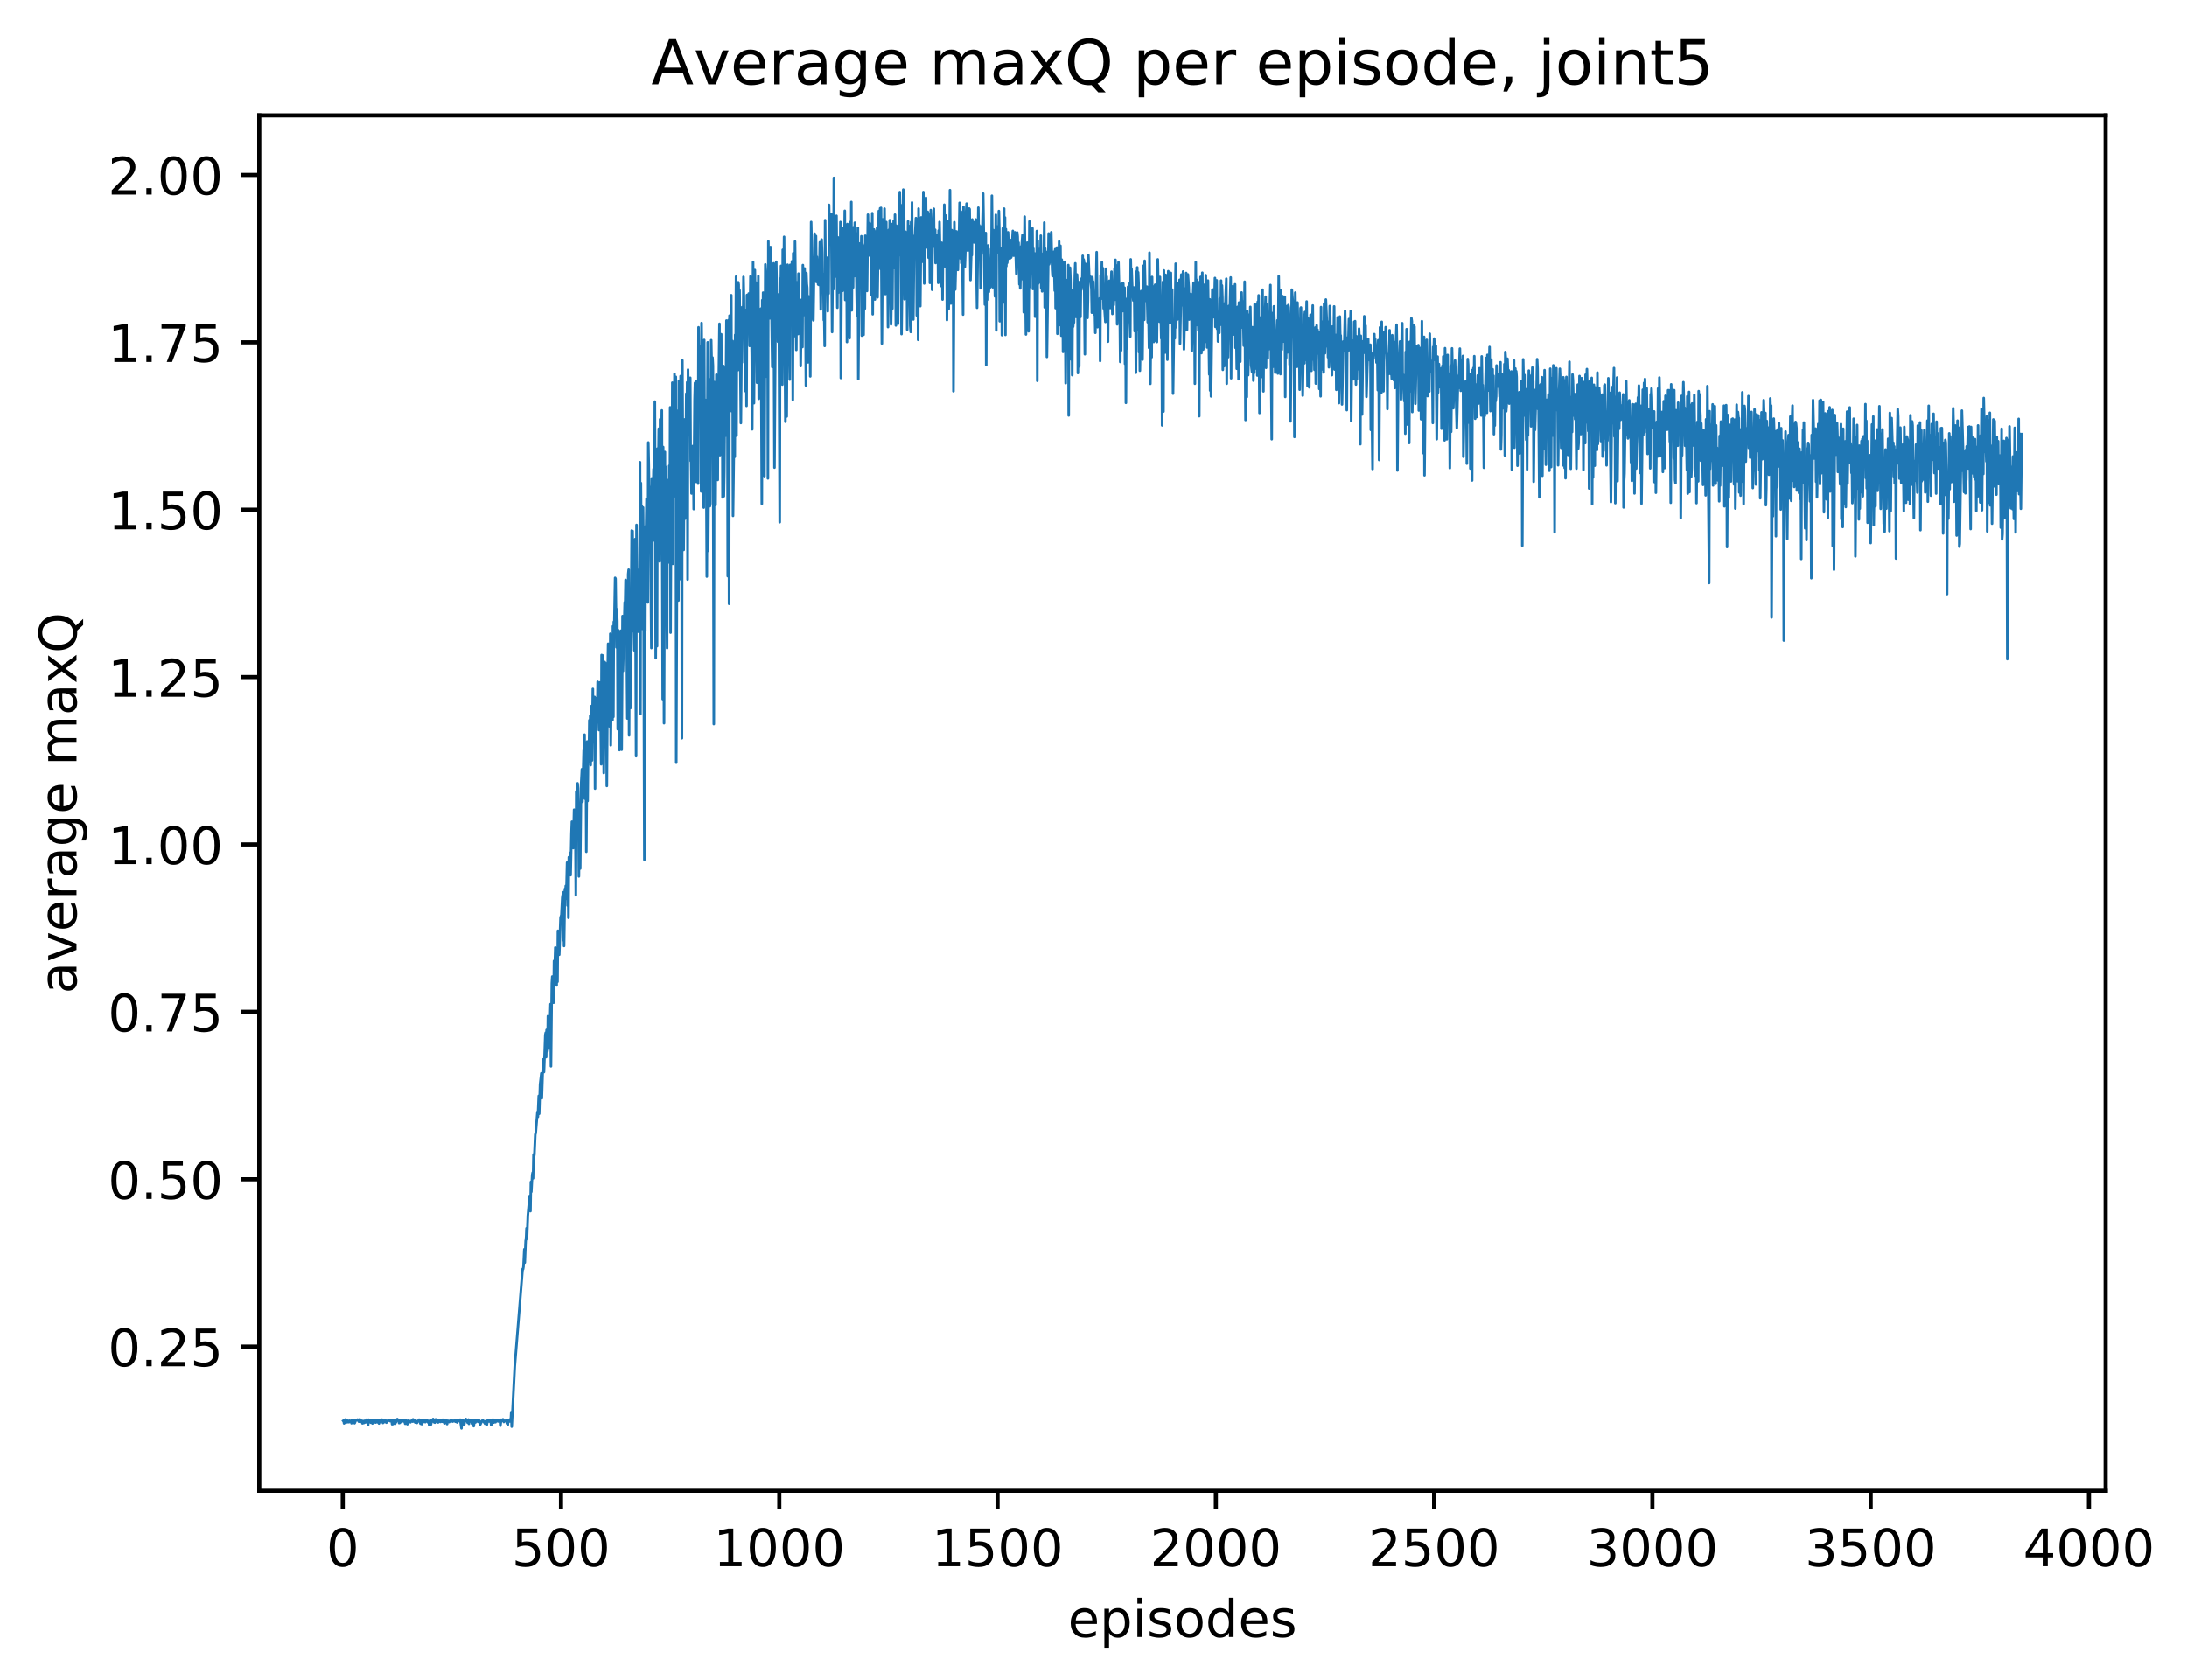<?xml version="1.0" encoding="utf-8" standalone="no"?>
<!DOCTYPE svg PUBLIC "-//W3C//DTD SVG 1.1//EN"
  "http://www.w3.org/Graphics/SVG/1.1/DTD/svg11.dtd">
<!-- Created with matplotlib (http://matplotlib.org/) -->
<svg height="325pt" version="1.1" viewBox="0 0 423 325" width="423pt" xmlns="http://www.w3.org/2000/svg" xmlns:xlink="http://www.w3.org/1999/xlink">
 <defs>
  <style type="text/css">
*{stroke-linecap:butt;stroke-linejoin:round;}
  </style>
 </defs>
 <g id="figure_1">
  <g id="patch_1">
   <path d="M 0 325.986 
L 423.959 325.986 
L 423.959 0 
L 0 0 
z
" style="fill:#ffffff;"/>
  </g>
  <g id="axes_1">
   <g id="patch_2">
    <path d="M 50.144 288.43 
L 407.264 288.43 
L 407.264 22.318 
L 50.144 22.318 
z
" style="fill:#ffffff;"/>
   </g>
   <g id="matplotlib.axis_1">
    <g id="xtick_1">
     <g id="line2d_1">
      <defs>
       <path d="M 0 0 
L 0 3.5 
" id="mbf16c89d36" style="stroke:#000000;stroke-width:0.8;"/>
      </defs>
      <g>
       <use style="stroke:#000000;stroke-width:0.8;" x="66.292" xlink:href="#mbf16c89d36" y="288.43"/>
      </g>
     </g>
     <g id="text_1">
      <!-- 0 -->
      <defs>
       <path d="M 31.781 66.406 
Q 24.172 66.406 20.328 58.906 
Q 16.5 51.422 16.5 36.375 
Q 16.5 21.391 20.328 13.891 
Q 24.172 6.391 31.781 6.391 
Q 39.453 6.391 43.281 13.891 
Q 47.125 21.391 47.125 36.375 
Q 47.125 51.422 43.281 58.906 
Q 39.453 66.406 31.781 66.406 
z
M 31.781 74.219 
Q 44.047 74.219 50.516 64.516 
Q 56.984 54.828 56.984 36.375 
Q 56.984 17.969 50.516 8.266 
Q 44.047 -1.422 31.781 -1.422 
Q 19.531 -1.422 13.062 8.266 
Q 6.594 17.969 6.594 36.375 
Q 6.594 54.828 13.062 64.516 
Q 19.531 74.219 31.781 74.219 
z
" id="DejaVuSans-30"/>
      </defs>
      <g transform="translate(63.111 303.029)scale(0.1 -0.1)">
       <use xlink:href="#DejaVuSans-30"/>
      </g>
     </g>
    </g>
    <g id="xtick_2">
     <g id="line2d_2">
      <g>
       <use style="stroke:#000000;stroke-width:0.8;" x="108.51" xlink:href="#mbf16c89d36" y="288.43"/>
      </g>
     </g>
     <g id="text_2">
      <!-- 500 -->
      <defs>
       <path d="M 10.797 72.906 
L 49.516 72.906 
L 49.516 64.594 
L 19.828 64.594 
L 19.828 46.734 
Q 21.969 47.469 24.109 47.828 
Q 26.266 48.188 28.422 48.188 
Q 40.625 48.188 47.75 41.5 
Q 54.891 34.812 54.891 23.391 
Q 54.891 11.625 47.562 5.094 
Q 40.234 -1.422 26.906 -1.422 
Q 22.312 -1.422 17.547 -0.641 
Q 12.797 0.141 7.719 1.703 
L 7.719 11.625 
Q 12.109 9.234 16.797 8.062 
Q 21.484 6.891 26.703 6.891 
Q 35.156 6.891 40.078 11.328 
Q 45.016 15.766 45.016 23.391 
Q 45.016 31 40.078 35.438 
Q 35.156 39.891 26.703 39.891 
Q 22.75 39.891 18.812 39.016 
Q 14.891 38.141 10.797 36.281 
z
" id="DejaVuSans-35"/>
      </defs>
      <g transform="translate(98.966 303.029)scale(0.1 -0.1)">
       <use xlink:href="#DejaVuSans-35"/>
       <use x="63.623" xlink:href="#DejaVuSans-30"/>
       <use x="127.246" xlink:href="#DejaVuSans-30"/>
      </g>
     </g>
    </g>
    <g id="xtick_3">
     <g id="line2d_3">
      <g>
       <use style="stroke:#000000;stroke-width:0.8;" x="150.728" xlink:href="#mbf16c89d36" y="288.43"/>
      </g>
     </g>
     <g id="text_3">
      <!-- 1000 -->
      <defs>
       <path d="M 12.406 8.297 
L 28.516 8.297 
L 28.516 63.922 
L 10.984 60.406 
L 10.984 69.391 
L 28.422 72.906 
L 38.281 72.906 
L 38.281 8.297 
L 54.391 8.297 
L 54.391 0 
L 12.406 0 
z
" id="DejaVuSans-31"/>
      </defs>
      <g transform="translate(138.003 303.029)scale(0.1 -0.1)">
       <use xlink:href="#DejaVuSans-31"/>
       <use x="63.623" xlink:href="#DejaVuSans-30"/>
       <use x="127.246" xlink:href="#DejaVuSans-30"/>
       <use x="190.869" xlink:href="#DejaVuSans-30"/>
      </g>
     </g>
    </g>
    <g id="xtick_4">
     <g id="line2d_4">
      <g>
       <use style="stroke:#000000;stroke-width:0.8;" x="192.945" xlink:href="#mbf16c89d36" y="288.43"/>
      </g>
     </g>
     <g id="text_4">
      <!-- 1500 -->
      <g transform="translate(180.22 303.029)scale(0.1 -0.1)">
       <use xlink:href="#DejaVuSans-31"/>
       <use x="63.623" xlink:href="#DejaVuSans-35"/>
       <use x="127.246" xlink:href="#DejaVuSans-30"/>
       <use x="190.869" xlink:href="#DejaVuSans-30"/>
      </g>
     </g>
    </g>
    <g id="xtick_5">
     <g id="line2d_5">
      <g>
       <use style="stroke:#000000;stroke-width:0.8;" x="235.163" xlink:href="#mbf16c89d36" y="288.43"/>
      </g>
     </g>
     <g id="text_5">
      <!-- 2000 -->
      <defs>
       <path d="M 19.188 8.297 
L 53.609 8.297 
L 53.609 0 
L 7.328 0 
L 7.328 8.297 
Q 12.938 14.109 22.625 23.891 
Q 32.328 33.688 34.812 36.531 
Q 39.547 41.844 41.422 45.531 
Q 43.312 49.219 43.312 52.781 
Q 43.312 58.594 39.234 62.25 
Q 35.156 65.922 28.609 65.922 
Q 23.969 65.922 18.812 64.312 
Q 13.672 62.703 7.812 59.422 
L 7.812 69.391 
Q 13.766 71.781 18.938 73 
Q 24.125 74.219 28.422 74.219 
Q 39.75 74.219 46.484 68.547 
Q 53.219 62.891 53.219 53.422 
Q 53.219 48.922 51.531 44.891 
Q 49.859 40.875 45.406 35.406 
Q 44.188 33.984 37.641 27.219 
Q 31.109 20.453 19.188 8.297 
z
" id="DejaVuSans-32"/>
      </defs>
      <g transform="translate(222.438 303.029)scale(0.1 -0.1)">
       <use xlink:href="#DejaVuSans-32"/>
       <use x="63.623" xlink:href="#DejaVuSans-30"/>
       <use x="127.246" xlink:href="#DejaVuSans-30"/>
       <use x="190.869" xlink:href="#DejaVuSans-30"/>
      </g>
     </g>
    </g>
    <g id="xtick_6">
     <g id="line2d_6">
      <g>
       <use style="stroke:#000000;stroke-width:0.8;" x="277.381" xlink:href="#mbf16c89d36" y="288.43"/>
      </g>
     </g>
     <g id="text_6">
      <!-- 2500 -->
      <g transform="translate(264.656 303.029)scale(0.1 -0.1)">
       <use xlink:href="#DejaVuSans-32"/>
       <use x="63.623" xlink:href="#DejaVuSans-35"/>
       <use x="127.246" xlink:href="#DejaVuSans-30"/>
       <use x="190.869" xlink:href="#DejaVuSans-30"/>
      </g>
     </g>
    </g>
    <g id="xtick_7">
     <g id="line2d_7">
      <g>
       <use style="stroke:#000000;stroke-width:0.8;" x="319.599" xlink:href="#mbf16c89d36" y="288.43"/>
      </g>
     </g>
     <g id="text_7">
      <!-- 3000 -->
      <defs>
       <path d="M 40.578 39.312 
Q 47.656 37.797 51.625 33 
Q 55.609 28.219 55.609 21.188 
Q 55.609 10.406 48.188 4.484 
Q 40.766 -1.422 27.094 -1.422 
Q 22.516 -1.422 17.656 -0.516 
Q 12.797 0.391 7.625 2.203 
L 7.625 11.719 
Q 11.719 9.328 16.594 8.109 
Q 21.484 6.891 26.812 6.891 
Q 36.078 6.891 40.938 10.547 
Q 45.797 14.203 45.797 21.188 
Q 45.797 27.641 41.281 31.266 
Q 36.766 34.906 28.719 34.906 
L 20.219 34.906 
L 20.219 43.016 
L 29.109 43.016 
Q 36.375 43.016 40.234 45.922 
Q 44.094 48.828 44.094 54.297 
Q 44.094 59.906 40.109 62.906 
Q 36.141 65.922 28.719 65.922 
Q 24.656 65.922 20.016 65.031 
Q 15.375 64.156 9.812 62.312 
L 9.812 71.094 
Q 15.438 72.656 20.344 73.438 
Q 25.25 74.219 29.594 74.219 
Q 40.828 74.219 47.359 69.109 
Q 53.906 64.016 53.906 55.328 
Q 53.906 49.266 50.438 45.094 
Q 46.969 40.922 40.578 39.312 
z
" id="DejaVuSans-33"/>
      </defs>
      <g transform="translate(306.874 303.029)scale(0.1 -0.1)">
       <use xlink:href="#DejaVuSans-33"/>
       <use x="63.623" xlink:href="#DejaVuSans-30"/>
       <use x="127.246" xlink:href="#DejaVuSans-30"/>
       <use x="190.869" xlink:href="#DejaVuSans-30"/>
      </g>
     </g>
    </g>
    <g id="xtick_8">
     <g id="line2d_8">
      <g>
       <use style="stroke:#000000;stroke-width:0.8;" x="361.816" xlink:href="#mbf16c89d36" y="288.43"/>
      </g>
     </g>
     <g id="text_8">
      <!-- 3500 -->
      <g transform="translate(349.091 303.029)scale(0.1 -0.1)">
       <use xlink:href="#DejaVuSans-33"/>
       <use x="63.623" xlink:href="#DejaVuSans-35"/>
       <use x="127.246" xlink:href="#DejaVuSans-30"/>
       <use x="190.869" xlink:href="#DejaVuSans-30"/>
      </g>
     </g>
    </g>
    <g id="xtick_9">
     <g id="line2d_9">
      <g>
       <use style="stroke:#000000;stroke-width:0.8;" x="404.034" xlink:href="#mbf16c89d36" y="288.43"/>
      </g>
     </g>
     <g id="text_9">
      <!-- 4000 -->
      <defs>
       <path d="M 37.797 64.312 
L 12.891 25.391 
L 37.797 25.391 
z
M 35.203 72.906 
L 47.609 72.906 
L 47.609 25.391 
L 58.016 25.391 
L 58.016 17.188 
L 47.609 17.188 
L 47.609 0 
L 37.797 0 
L 37.797 17.188 
L 4.891 17.188 
L 4.891 26.703 
z
" id="DejaVuSans-34"/>
      </defs>
      <g transform="translate(391.309 303.029)scale(0.1 -0.1)">
       <use xlink:href="#DejaVuSans-34"/>
       <use x="63.623" xlink:href="#DejaVuSans-30"/>
       <use x="127.246" xlink:href="#DejaVuSans-30"/>
       <use x="190.869" xlink:href="#DejaVuSans-30"/>
      </g>
     </g>
    </g>
    <g id="text_10">
     <!-- episodes -->
     <defs>
      <path d="M 56.203 29.594 
L 56.203 25.203 
L 14.891 25.203 
Q 15.484 15.922 20.484 11.062 
Q 25.484 6.203 34.422 6.203 
Q 39.594 6.203 44.453 7.469 
Q 49.312 8.734 54.109 11.281 
L 54.109 2.781 
Q 49.266 0.734 44.188 -0.344 
Q 39.109 -1.422 33.891 -1.422 
Q 20.797 -1.422 13.156 6.188 
Q 5.516 13.812 5.516 26.812 
Q 5.516 40.234 12.766 48.109 
Q 20.016 56 32.328 56 
Q 43.359 56 49.781 48.891 
Q 56.203 41.797 56.203 29.594 
z
M 47.219 32.234 
Q 47.125 39.594 43.094 43.984 
Q 39.062 48.391 32.422 48.391 
Q 24.906 48.391 20.391 44.141 
Q 15.875 39.891 15.188 32.172 
z
" id="DejaVuSans-65"/>
      <path d="M 18.109 8.203 
L 18.109 -20.797 
L 9.078 -20.797 
L 9.078 54.688 
L 18.109 54.688 
L 18.109 46.391 
Q 20.953 51.266 25.266 53.625 
Q 29.594 56 35.594 56 
Q 45.562 56 51.781 48.094 
Q 58.016 40.188 58.016 27.297 
Q 58.016 14.406 51.781 6.484 
Q 45.562 -1.422 35.594 -1.422 
Q 29.594 -1.422 25.266 0.953 
Q 20.953 3.328 18.109 8.203 
z
M 48.688 27.297 
Q 48.688 37.203 44.609 42.844 
Q 40.531 48.484 33.406 48.484 
Q 26.266 48.484 22.188 42.844 
Q 18.109 37.203 18.109 27.297 
Q 18.109 17.391 22.188 11.75 
Q 26.266 6.109 33.406 6.109 
Q 40.531 6.109 44.609 11.75 
Q 48.688 17.391 48.688 27.297 
z
" id="DejaVuSans-70"/>
      <path d="M 9.422 54.688 
L 18.406 54.688 
L 18.406 0 
L 9.422 0 
z
M 9.422 75.984 
L 18.406 75.984 
L 18.406 64.594 
L 9.422 64.594 
z
" id="DejaVuSans-69"/>
      <path d="M 44.281 53.078 
L 44.281 44.578 
Q 40.484 46.531 36.375 47.5 
Q 32.281 48.484 27.875 48.484 
Q 21.188 48.484 17.844 46.438 
Q 14.5 44.391 14.5 40.281 
Q 14.5 37.156 16.891 35.375 
Q 19.281 33.594 26.516 31.984 
L 29.594 31.297 
Q 39.156 29.25 43.188 25.516 
Q 47.219 21.781 47.219 15.094 
Q 47.219 7.469 41.188 3.016 
Q 35.156 -1.422 24.609 -1.422 
Q 20.219 -1.422 15.453 -0.562 
Q 10.688 0.297 5.422 2 
L 5.422 11.281 
Q 10.406 8.688 15.234 7.391 
Q 20.062 6.109 24.812 6.109 
Q 31.156 6.109 34.562 8.281 
Q 37.984 10.453 37.984 14.406 
Q 37.984 18.062 35.516 20.016 
Q 33.062 21.969 24.703 23.781 
L 21.578 24.516 
Q 13.234 26.266 9.516 29.906 
Q 5.812 33.547 5.812 39.891 
Q 5.812 47.609 11.281 51.797 
Q 16.75 56 26.812 56 
Q 31.781 56 36.172 55.266 
Q 40.578 54.547 44.281 53.078 
z
" id="DejaVuSans-73"/>
      <path d="M 30.609 48.391 
Q 23.391 48.391 19.188 42.75 
Q 14.984 37.109 14.984 27.297 
Q 14.984 17.484 19.156 11.844 
Q 23.344 6.203 30.609 6.203 
Q 37.797 6.203 41.984 11.859 
Q 46.188 17.531 46.188 27.297 
Q 46.188 37.016 41.984 42.703 
Q 37.797 48.391 30.609 48.391 
z
M 30.609 56 
Q 42.328 56 49.016 48.375 
Q 55.719 40.766 55.719 27.297 
Q 55.719 13.875 49.016 6.219 
Q 42.328 -1.422 30.609 -1.422 
Q 18.844 -1.422 12.172 6.219 
Q 5.516 13.875 5.516 27.297 
Q 5.516 40.766 12.172 48.375 
Q 18.844 56 30.609 56 
z
" id="DejaVuSans-6f"/>
      <path d="M 45.406 46.391 
L 45.406 75.984 
L 54.391 75.984 
L 54.391 0 
L 45.406 0 
L 45.406 8.203 
Q 42.578 3.328 38.25 0.953 
Q 33.938 -1.422 27.875 -1.422 
Q 17.969 -1.422 11.734 6.484 
Q 5.516 14.406 5.516 27.297 
Q 5.516 40.188 11.734 48.094 
Q 17.969 56 27.875 56 
Q 33.938 56 38.25 53.625 
Q 42.578 51.266 45.406 46.391 
z
M 14.797 27.297 
Q 14.797 17.391 18.875 11.75 
Q 22.953 6.109 30.078 6.109 
Q 37.203 6.109 41.297 11.75 
Q 45.406 17.391 45.406 27.297 
Q 45.406 37.203 41.297 42.844 
Q 37.203 48.484 30.078 48.484 
Q 22.953 48.484 18.875 42.844 
Q 14.797 37.203 14.797 27.297 
z
" id="DejaVuSans-64"/>
     </defs>
     <g transform="translate(206.544 316.707)scale(0.1 -0.1)">
      <use xlink:href="#DejaVuSans-65"/>
      <use x="61.523" xlink:href="#DejaVuSans-70"/>
      <use x="125" xlink:href="#DejaVuSans-69"/>
      <use x="152.783" xlink:href="#DejaVuSans-73"/>
      <use x="204.883" xlink:href="#DejaVuSans-6f"/>
      <use x="266.064" xlink:href="#DejaVuSans-64"/>
      <use x="329.541" xlink:href="#DejaVuSans-65"/>
      <use x="391.064" xlink:href="#DejaVuSans-73"/>
     </g>
    </g>
   </g>
   <g id="matplotlib.axis_2">
    <g id="ytick_1">
     <g id="line2d_10">
      <defs>
       <path d="M 0 0 
L -3.5 0 
" id="m6033bf2260" style="stroke:#000000;stroke-width:0.8;"/>
      </defs>
      <g>
       <use style="stroke:#000000;stroke-width:0.8;" x="50.144" xlink:href="#m6033bf2260" y="260.531"/>
      </g>
     </g>
     <g id="text_11">
      <!-- 0.25 -->
      <defs>
       <path d="M 10.688 12.406 
L 21 12.406 
L 21 0 
L 10.688 0 
z
" id="DejaVuSans-2e"/>
      </defs>
      <g transform="translate(20.878 264.33)scale(0.1 -0.1)">
       <use xlink:href="#DejaVuSans-30"/>
       <use x="63.623" xlink:href="#DejaVuSans-2e"/>
       <use x="95.41" xlink:href="#DejaVuSans-32"/>
       <use x="159.033" xlink:href="#DejaVuSans-35"/>
      </g>
     </g>
    </g>
    <g id="ytick_2">
     <g id="line2d_11">
      <g>
       <use style="stroke:#000000;stroke-width:0.8;" x="50.144" xlink:href="#m6033bf2260" y="228.147"/>
      </g>
     </g>
     <g id="text_12">
      <!-- 0.50 -->
      <g transform="translate(20.878 231.946)scale(0.1 -0.1)">
       <use xlink:href="#DejaVuSans-30"/>
       <use x="63.623" xlink:href="#DejaVuSans-2e"/>
       <use x="95.41" xlink:href="#DejaVuSans-35"/>
       <use x="159.033" xlink:href="#DejaVuSans-30"/>
      </g>
     </g>
    </g>
    <g id="ytick_3">
     <g id="line2d_12">
      <g>
       <use style="stroke:#000000;stroke-width:0.8;" x="50.144" xlink:href="#m6033bf2260" y="195.763"/>
      </g>
     </g>
     <g id="text_13">
      <!-- 0.75 -->
      <defs>
       <path d="M 8.203 72.906 
L 55.078 72.906 
L 55.078 68.703 
L 28.609 0 
L 18.312 0 
L 43.219 64.594 
L 8.203 64.594 
z
" id="DejaVuSans-37"/>
      </defs>
      <g transform="translate(20.878 199.562)scale(0.1 -0.1)">
       <use xlink:href="#DejaVuSans-30"/>
       <use x="63.623" xlink:href="#DejaVuSans-2e"/>
       <use x="95.41" xlink:href="#DejaVuSans-37"/>
       <use x="159.033" xlink:href="#DejaVuSans-35"/>
      </g>
     </g>
    </g>
    <g id="ytick_4">
     <g id="line2d_13">
      <g>
       <use style="stroke:#000000;stroke-width:0.8;" x="50.144" xlink:href="#m6033bf2260" y="163.378"/>
      </g>
     </g>
     <g id="text_14">
      <!-- 1.00 -->
      <g transform="translate(20.878 167.178)scale(0.1 -0.1)">
       <use xlink:href="#DejaVuSans-31"/>
       <use x="63.623" xlink:href="#DejaVuSans-2e"/>
       <use x="95.41" xlink:href="#DejaVuSans-30"/>
       <use x="159.033" xlink:href="#DejaVuSans-30"/>
      </g>
     </g>
    </g>
    <g id="ytick_5">
     <g id="line2d_14">
      <g>
       <use style="stroke:#000000;stroke-width:0.8;" x="50.144" xlink:href="#m6033bf2260" y="130.994"/>
      </g>
     </g>
     <g id="text_15">
      <!-- 1.25 -->
      <g transform="translate(20.878 134.794)scale(0.1 -0.1)">
       <use xlink:href="#DejaVuSans-31"/>
       <use x="63.623" xlink:href="#DejaVuSans-2e"/>
       <use x="95.41" xlink:href="#DejaVuSans-32"/>
       <use x="159.033" xlink:href="#DejaVuSans-35"/>
      </g>
     </g>
    </g>
    <g id="ytick_6">
     <g id="line2d_15">
      <g>
       <use style="stroke:#000000;stroke-width:0.8;" x="50.144" xlink:href="#m6033bf2260" y="98.61"/>
      </g>
     </g>
     <g id="text_16">
      <!-- 1.50 -->
      <g transform="translate(20.878 102.409)scale(0.1 -0.1)">
       <use xlink:href="#DejaVuSans-31"/>
       <use x="63.623" xlink:href="#DejaVuSans-2e"/>
       <use x="95.41" xlink:href="#DejaVuSans-35"/>
       <use x="159.033" xlink:href="#DejaVuSans-30"/>
      </g>
     </g>
    </g>
    <g id="ytick_7">
     <g id="line2d_16">
      <g>
       <use style="stroke:#000000;stroke-width:0.8;" x="50.144" xlink:href="#m6033bf2260" y="66.226"/>
      </g>
     </g>
     <g id="text_17">
      <!-- 1.75 -->
      <g transform="translate(20.878 70.025)scale(0.1 -0.1)">
       <use xlink:href="#DejaVuSans-31"/>
       <use x="63.623" xlink:href="#DejaVuSans-2e"/>
       <use x="95.41" xlink:href="#DejaVuSans-37"/>
       <use x="159.033" xlink:href="#DejaVuSans-35"/>
      </g>
     </g>
    </g>
    <g id="ytick_8">
     <g id="line2d_17">
      <g>
       <use style="stroke:#000000;stroke-width:0.8;" x="50.144" xlink:href="#m6033bf2260" y="33.842"/>
      </g>
     </g>
     <g id="text_18">
      <!-- 2.00 -->
      <g transform="translate(20.878 37.641)scale(0.1 -0.1)">
       <use xlink:href="#DejaVuSans-32"/>
       <use x="63.623" xlink:href="#DejaVuSans-2e"/>
       <use x="95.41" xlink:href="#DejaVuSans-30"/>
       <use x="159.033" xlink:href="#DejaVuSans-30"/>
      </g>
     </g>
    </g>
    <g id="text_19">
     <!-- average maxQ -->
     <defs>
      <path d="M 34.281 27.484 
Q 23.391 27.484 19.188 25 
Q 14.984 22.516 14.984 16.5 
Q 14.984 11.719 18.141 8.906 
Q 21.297 6.109 26.703 6.109 
Q 34.188 6.109 38.703 11.406 
Q 43.219 16.703 43.219 25.484 
L 43.219 27.484 
z
M 52.203 31.203 
L 52.203 0 
L 43.219 0 
L 43.219 8.297 
Q 40.141 3.328 35.547 0.953 
Q 30.953 -1.422 24.312 -1.422 
Q 15.922 -1.422 10.953 3.297 
Q 6 8.016 6 15.922 
Q 6 25.141 12.172 29.828 
Q 18.359 34.516 30.609 34.516 
L 43.219 34.516 
L 43.219 35.406 
Q 43.219 41.609 39.141 45 
Q 35.062 48.391 27.688 48.391 
Q 23 48.391 18.547 47.266 
Q 14.109 46.141 10.016 43.891 
L 10.016 52.203 
Q 14.938 54.109 19.578 55.047 
Q 24.219 56 28.609 56 
Q 40.484 56 46.344 49.844 
Q 52.203 43.703 52.203 31.203 
z
" id="DejaVuSans-61"/>
      <path d="M 2.984 54.688 
L 12.5 54.688 
L 29.594 8.797 
L 46.688 54.688 
L 56.203 54.688 
L 35.688 0 
L 23.484 0 
z
" id="DejaVuSans-76"/>
      <path d="M 41.109 46.297 
Q 39.594 47.172 37.812 47.578 
Q 36.031 48 33.891 48 
Q 26.266 48 22.188 43.047 
Q 18.109 38.094 18.109 28.812 
L 18.109 0 
L 9.078 0 
L 9.078 54.688 
L 18.109 54.688 
L 18.109 46.188 
Q 20.953 51.172 25.484 53.578 
Q 30.031 56 36.531 56 
Q 37.453 56 38.578 55.875 
Q 39.703 55.766 41.062 55.516 
z
" id="DejaVuSans-72"/>
      <path d="M 45.406 27.984 
Q 45.406 37.75 41.375 43.109 
Q 37.359 48.484 30.078 48.484 
Q 22.859 48.484 18.828 43.109 
Q 14.797 37.75 14.797 27.984 
Q 14.797 18.266 18.828 12.891 
Q 22.859 7.516 30.078 7.516 
Q 37.359 7.516 41.375 12.891 
Q 45.406 18.266 45.406 27.984 
z
M 54.391 6.781 
Q 54.391 -7.172 48.188 -13.984 
Q 42 -20.797 29.203 -20.797 
Q 24.469 -20.797 20.266 -20.094 
Q 16.062 -19.391 12.109 -17.922 
L 12.109 -9.188 
Q 16.062 -11.328 19.922 -12.344 
Q 23.781 -13.375 27.781 -13.375 
Q 36.625 -13.375 41.016 -8.766 
Q 45.406 -4.156 45.406 5.172 
L 45.406 9.625 
Q 42.625 4.781 38.281 2.391 
Q 33.938 0 27.875 0 
Q 17.828 0 11.672 7.656 
Q 5.516 15.328 5.516 27.984 
Q 5.516 40.672 11.672 48.328 
Q 17.828 56 27.875 56 
Q 33.938 56 38.281 53.609 
Q 42.625 51.219 45.406 46.391 
L 45.406 54.688 
L 54.391 54.688 
z
" id="DejaVuSans-67"/>
      <path id="DejaVuSans-20"/>
      <path d="M 52 44.188 
Q 55.375 50.25 60.062 53.125 
Q 64.75 56 71.094 56 
Q 79.641 56 84.281 50.016 
Q 88.922 44.047 88.922 33.016 
L 88.922 0 
L 79.891 0 
L 79.891 32.719 
Q 79.891 40.578 77.094 44.375 
Q 74.312 48.188 68.609 48.188 
Q 61.625 48.188 57.562 43.547 
Q 53.516 38.922 53.516 30.906 
L 53.516 0 
L 44.484 0 
L 44.484 32.719 
Q 44.484 40.625 41.703 44.406 
Q 38.922 48.188 33.109 48.188 
Q 26.219 48.188 22.156 43.531 
Q 18.109 38.875 18.109 30.906 
L 18.109 0 
L 9.078 0 
L 9.078 54.688 
L 18.109 54.688 
L 18.109 46.188 
Q 21.188 51.219 25.484 53.609 
Q 29.781 56 35.688 56 
Q 41.656 56 45.828 52.969 
Q 50 49.953 52 44.188 
z
" id="DejaVuSans-6d"/>
      <path d="M 54.891 54.688 
L 35.109 28.078 
L 55.906 0 
L 45.312 0 
L 29.391 21.484 
L 13.484 0 
L 2.875 0 
L 24.125 28.609 
L 4.688 54.688 
L 15.281 54.688 
L 29.781 35.203 
L 44.281 54.688 
z
" id="DejaVuSans-78"/>
      <path d="M 39.406 66.219 
Q 28.656 66.219 22.328 58.203 
Q 16.016 50.203 16.016 36.375 
Q 16.016 22.609 22.328 14.594 
Q 28.656 6.594 39.406 6.594 
Q 50.141 6.594 56.422 14.594 
Q 62.703 22.609 62.703 36.375 
Q 62.703 50.203 56.422 58.203 
Q 50.141 66.219 39.406 66.219 
z
M 53.219 1.312 
L 66.219 -12.891 
L 54.297 -12.891 
L 43.5 -1.219 
Q 41.891 -1.312 41.031 -1.359 
Q 40.188 -1.422 39.406 -1.422 
Q 24.031 -1.422 14.812 8.859 
Q 5.609 19.141 5.609 36.375 
Q 5.609 53.656 14.812 63.938 
Q 24.031 74.219 39.406 74.219 
Q 54.734 74.219 63.906 63.938 
Q 73.094 53.656 73.094 36.375 
Q 73.094 23.688 67.984 14.641 
Q 62.891 5.609 53.219 1.312 
z
" id="DejaVuSans-51"/>
     </defs>
     <g transform="translate(14.798 192.263)rotate(-90)scale(0.1 -0.1)">
      <use xlink:href="#DejaVuSans-61"/>
      <use x="61.279" xlink:href="#DejaVuSans-76"/>
      <use x="120.459" xlink:href="#DejaVuSans-65"/>
      <use x="181.982" xlink:href="#DejaVuSans-72"/>
      <use x="223.096" xlink:href="#DejaVuSans-61"/>
      <use x="284.375" xlink:href="#DejaVuSans-67"/>
      <use x="347.852" xlink:href="#DejaVuSans-65"/>
      <use x="409.375" xlink:href="#DejaVuSans-20"/>
      <use x="441.162" xlink:href="#DejaVuSans-6d"/>
      <use x="538.574" xlink:href="#DejaVuSans-61"/>
      <use x="599.854" xlink:href="#DejaVuSans-78"/>
      <use x="659.033" xlink:href="#DejaVuSans-51"/>
     </g>
    </g>
   </g>
   <g id="line2d_18">
    <path clip-path="url(#pf375a4e9b0)" d="M 66.376 274.885 
L 66.461 274.823 
L 66.545 275.372 
L 66.63 274.754 
L 66.714 275.243 
L 66.799 274.627 
L 66.883 274.685 
L 66.968 274.865 
L 67.052 274.721 
L 67.136 275.169 
L 67.305 274.867 
L 67.39 274.903 
L 67.474 275.149 
L 67.643 274.859 
L 67.727 274.987 
L 67.812 274.924 
L 67.896 274.943 
L 67.981 275.347 
L 68.065 274.733 
L 68.15 274.912 
L 68.234 275.075 
L 68.403 274.719 
L 68.572 275.342 
L 68.656 275.221 
L 68.741 274.796 
L 68.825 274.848 
L 69.163 274.637 
L 69.416 275.046 
L 69.585 274.586 
L 69.669 274.703 
L 69.838 275.057 
L 70.007 274.87 
L 70.092 275.367 
L 70.176 275.081 
L 70.345 275.313 
L 70.429 274.883 
L 70.514 274.957 
L 70.598 274.926 
L 70.683 275.201 
L 70.767 274.814 
L 70.852 274.94 
L 70.936 274.648 
L 71.02 275.123 
L 71.105 274.825 
L 71.189 275.714 
L 71.274 274.657 
L 71.358 274.906 
L 71.527 274.711 
L 71.696 275.229 
L 71.78 274.716 
L 71.865 275.252 
L 71.949 274.798 
L 72.034 275.387 
L 72.118 274.78 
L 72.203 274.825 
L 72.287 274.74 
L 72.456 275.048 
L 72.54 274.866 
L 72.625 275.215 
L 72.709 274.738 
L 72.794 274.786 
L 72.878 274.779 
L 72.962 275.163 
L 73.131 274.689 
L 73.3 275.39 
L 73.469 274.77 
L 73.553 275.077 
L 73.722 274.67 
L 73.807 275.018 
L 73.891 274.649 
L 73.976 274.712 
L 74.06 275.291 
L 74.145 274.861 
L 74.229 275.088 
L 74.313 274.859 
L 74.398 275.126 
L 74.567 274.794 
L 74.736 275.228 
L 74.82 274.927 
L 74.904 275.071 
L 75.073 274.736 
L 75.496 274.946 
L 75.58 274.805 
L 75.664 274.898 
L 75.749 274.693 
L 75.833 275.541 
L 75.918 274.963 
L 76.002 275.506 
L 76.171 274.697 
L 76.255 275.254 
L 76.34 274.981 
L 76.424 275.463 
L 76.509 274.838 
L 76.593 275.165 
L 76.678 274.699 
L 76.762 274.76 
L 76.846 274.544 
L 77.015 274.876 
L 77.1 274.728 
L 77.184 275.311 
L 77.269 274.799 
L 77.353 275.265 
L 77.438 274.726 
L 77.522 274.884 
L 77.691 275.053 
L 77.944 274.789 
L 78.113 275.006 
L 78.197 274.711 
L 78.366 275.445 
L 78.535 274.788 
L 78.704 274.896 
L 78.788 275.539 
L 78.873 274.921 
L 78.957 275.208 
L 79.042 274.818 
L 79.211 274.971 
L 79.38 275.163 
L 79.464 275.021 
L 79.633 274.799 
L 79.802 275.035 
L 79.886 274.594 
L 80.055 275.004 
L 80.224 274.844 
L 80.308 275.206 
L 80.393 274.837 
L 80.477 275.181 
L 80.562 275.04 
L 80.646 275.284 
L 80.815 274.908 
L 80.984 274.78 
L 81.068 274.65 
L 81.322 275.437 
L 81.406 274.748 
L 81.575 275.523 
L 81.828 274.674 
L 81.913 275.106 
L 81.997 274.814 
L 82.081 274.978 
L 82.166 274.789 
L 82.25 275.132 
L 82.335 274.775 
L 82.419 274.808 
L 82.504 274.842 
L 82.588 275.001 
L 82.673 274.815 
L 82.757 275.161 
L 82.926 275.025 
L 83.01 275.71 
L 83.179 274.787 
L 83.264 274.752 
L 83.348 275.594 
L 83.517 274.693 
L 83.601 275.011 
L 83.686 274.889 
L 83.77 274.534 
L 83.939 275.15 
L 84.023 274.831 
L 84.108 275.229 
L 84.277 274.596 
L 84.446 275.026 
L 84.615 274.705 
L 84.699 275.192 
L 84.783 275.165 
L 84.952 274.755 
L 85.206 275.091 
L 85.29 274.993 
L 85.374 274.693 
L 85.543 275.054 
L 85.628 274.665 
L 85.712 274.737 
L 85.797 275.127 
L 85.881 274.777 
L 85.966 275.379 
L 86.05 274.851 
L 86.134 274.939 
L 86.303 274.81 
L 86.388 274.928 
L 86.472 275.507 
L 86.557 274.865 
L 86.641 275.074 
L 86.725 274.893 
L 86.894 275.117 
L 86.979 274.995 
L 87.063 274.853 
L 87.148 274.922 
L 87.232 274.988 
L 87.316 274.807 
L 87.401 274.972 
L 87.485 274.842 
L 87.57 275.026 
L 87.739 274.867 
L 87.992 274.843 
L 88.076 275.057 
L 88.161 274.742 
L 88.245 274.834 
L 88.33 274.793 
L 88.414 275.187 
L 88.499 275.092 
L 88.583 274.814 
L 88.667 274.855 
L 88.752 274.808 
L 88.921 274.936 
L 89.005 274.656 
L 89.259 276.334 
L 89.343 274.729 
L 89.427 274.764 
L 89.512 274.796 
L 89.765 275.696 
L 89.934 274.801 
L 90.018 274.864 
L 90.103 274.533 
L 90.187 274.902 
L 90.272 274.856 
L 90.356 274.912 
L 90.441 275.239 
L 90.609 274.636 
L 90.694 275.46 
L 90.778 274.742 
L 90.863 275.042 
L 90.947 274.797 
L 91.032 274.968 
L 91.116 274.713 
L 91.201 274.793 
L 91.285 275.439 
L 91.454 274.853 
L 91.538 274.908 
L 91.623 275.911 
L 91.792 274.691 
L 91.96 275.189 
L 92.045 274.758 
L 92.129 274.95 
L 92.214 274.888 
L 92.298 274.744 
L 92.467 275.085 
L 92.636 274.751 
L 92.72 274.895 
L 92.889 275.598 
L 93.227 274.864 
L 93.311 274.995 
L 93.396 274.738 
L 93.649 275.203 
L 93.734 275.085 
L 93.818 275.445 
L 93.902 274.967 
L 93.987 275.257 
L 94.071 275.058 
L 94.156 275.643 
L 94.325 274.742 
L 94.409 275.035 
L 94.494 274.99 
L 94.578 274.73 
L 94.662 275.022 
L 94.747 274.786 
L 94.916 274.957 
L 95 275.724 
L 95.085 274.817 
L 95.169 275.345 
L 95.338 274.637 
L 95.507 275.218 
L 95.676 274.699 
L 95.844 275.145 
L 95.929 274.779 
L 96.013 274.923 
L 96.098 274.831 
L 96.182 274.949 
L 96.267 274.687 
L 96.351 274.994 
L 96.436 274.968 
L 96.604 274.976 
L 96.689 274.803 
L 96.773 275.824 
L 96.942 274.669 
L 97.111 274.87 
L 97.28 274.592 
L 97.449 275.103 
L 97.533 274.868 
L 97.618 274.935 
L 97.955 274.767 
L 98.04 275.39 
L 98.124 274.719 
L 98.209 275.677 
L 98.293 274.99 
L 98.378 275.052 
L 98.462 275.033 
L 98.631 274.608 
L 98.715 275.01 
L 98.8 274.738 
L 98.884 273.2 
L 98.969 276.005 
L 99.56 264.322 
L 101.079 245.523 
L 101.164 245.566 
L 101.248 245.065 
L 101.417 241.687 
L 101.502 244.275 
L 101.671 240.021 
L 101.755 239.667 
L 101.839 237.625 
L 101.924 239.66 
L 102.093 235.17 
L 102.43 231.385 
L 102.515 231.966 
L 102.599 234.306 
L 102.684 228.654 
L 102.768 230.582 
L 102.937 227.299 
L 103.021 226.864 
L 103.106 227.959 
L 103.19 223.35 
L 103.275 223.888 
L 103.359 223.349 
L 103.528 219.485 
L 103.613 219.218 
L 103.95 215.127 
L 104.035 216.072 
L 104.204 212.024 
L 104.288 215.482 
L 104.457 209.821 
L 104.71 207.654 
L 104.795 212.484 
L 105.048 204.967 
L 105.217 207.408 
L 105.47 200.214 
L 105.555 199.8 
L 105.639 204.521 
L 105.723 199.25 
L 105.892 203.364 
L 105.977 196.595 
L 106.23 202.854 
L 106.483 194.264 
L 106.568 206.294 
L 106.737 190.254 
L 106.821 188.934 
L 106.906 191.094 
L 106.99 189.944 
L 107.074 194 
L 107.159 185.913 
L 107.243 188.759 
L 107.412 183.321 
L 107.497 190.315 
L 107.581 185.429 
L 107.665 190.647 
L 107.75 186.516 
L 107.834 189.941 
L 107.919 180.076 
L 108.003 181.208 
L 108.088 180.492 
L 108.172 184.715 
L 108.425 177.513 
L 108.594 176.985 
L 108.763 173.64 
L 108.848 173.127 
L 108.932 181.907 
L 109.016 172.6 
L 109.101 183.022 
L 109.27 171.981 
L 109.354 172.981 
L 109.439 171.38 
L 109.523 173.886 
L 109.692 166.874 
L 109.776 175.19 
L 109.861 169.183 
L 109.945 177.559 
L 110.03 165.843 
L 110.114 166.278 
L 110.199 167.779 
L 110.283 164.985 
L 110.367 169.318 
L 110.536 161.305 
L 110.621 158.973 
L 110.874 164.077 
L 111.043 156.66 
L 111.127 157.595 
L 111.212 163.755 
L 111.296 161.048 
L 111.381 173.211 
L 111.465 153.116 
L 111.549 153.568 
L 111.634 156.403 
L 111.718 151.55 
L 111.803 152.513 
L 111.887 156.502 
L 111.972 169.56 
L 112.141 155.383 
L 112.225 168.044 
L 112.394 151.982 
L 112.563 148.818 
L 112.647 155.127 
L 112.9 145.169 
L 112.985 152.182 
L 113.069 142.135 
L 113.154 154.526 
L 113.238 152.289 
L 113.323 146.287 
L 113.407 164.786 
L 113.576 143.454 
L 113.66 154.974 
L 113.745 146.557 
L 113.829 147.394 
L 113.914 146.212 
L 113.998 139.357 
L 114.083 144.752 
L 114.167 138.492 
L 114.251 148.014 
L 114.42 136.59 
L 114.505 147.118 
L 114.674 133.281 
L 114.758 143.199 
L 114.842 140.138 
L 114.927 143.625 
L 115.011 134.844 
L 115.096 152.578 
L 115.18 137.653 
L 115.265 142.152 
L 115.434 135.038 
L 115.518 137.971 
L 115.602 131.905 
L 115.856 141.247 
L 116.025 132.025 
L 116.109 133.557 
L 116.278 147.857 
L 116.362 126.729 
L 116.447 133.642 
L 116.531 126.787 
L 116.7 136.686 
L 116.784 149.557 
L 116.953 128.075 
L 117.122 132.199 
L 117.207 128.342 
L 117.376 152.057 
L 117.544 129.909 
L 117.629 124.551 
L 117.713 134.104 
L 117.798 132.398 
L 117.882 140.526 
L 117.967 139.145 
L 118.051 122.612 
L 118.135 144.196 
L 118.304 129.536 
L 118.389 129.975 
L 118.473 139.294 
L 118.558 121.159 
L 118.642 138.692 
L 118.726 120.306 
L 118.811 121.499 
L 118.98 111.801 
L 119.064 111.958 
L 119.233 125.241 
L 119.318 117.871 
L 119.402 120.226 
L 119.486 141.086 
L 119.571 121.905 
L 119.655 129.005 
L 119.74 125.169 
L 119.824 145.114 
L 119.909 123.894 
L 119.993 141.601 
L 120.077 122.031 
L 120.246 145.048 
L 120.415 119.197 
L 120.5 129.813 
L 120.837 116.518 
L 120.922 116.969 
L 121.006 112.206 
L 121.091 124.22 
L 121.175 118.045 
L 121.344 139.008 
L 121.513 111.091 
L 121.597 110.223 
L 121.682 142.272 
L 121.766 114.163 
L 121.935 136.997 
L 122.188 102.645 
L 122.273 122.128 
L 122.357 102.738 
L 122.526 118.404 
L 122.695 125.825 
L 122.864 104.301 
L 123.033 146.299 
L 123.117 101.568 
L 123.202 109.854 
L 123.286 110.529 
L 123.455 122.216 
L 123.539 113.586 
L 123.708 122.043 
L 123.793 89.427 
L 123.877 138.139 
L 123.961 93.463 
L 124.046 104.327 
L 124.13 97.857 
L 124.215 121.665 
L 124.384 98.192 
L 124.468 107.25 
L 124.637 166.335 
L 124.721 117.089 
L 124.806 122.028 
L 124.89 101.806 
L 124.975 101.999 
L 125.059 96.532 
L 125.144 115.716 
L 125.228 99.947 
L 125.312 116.556 
L 125.397 85.606 
L 125.481 89.671 
L 125.65 101.567 
L 125.735 94.22 
L 125.988 125.38 
L 126.072 92.547 
L 126.157 97.255 
L 126.241 98.807 
L 126.41 90.744 
L 126.579 104.597 
L 126.663 77.699 
L 126.832 127.342 
L 126.917 112.712 
L 127.086 125.014 
L 127.17 86.784 
L 127.254 93.157 
L 127.339 90.268 
L 127.423 82.944 
L 127.592 108.614 
L 127.677 81.126 
L 127.761 107.156 
L 128.014 79.395 
L 128.183 135.256 
L 128.268 86.479 
L 128.437 139.916 
L 128.605 87.445 
L 128.69 120.288 
L 128.774 90.343 
L 129.028 125.393 
L 129.112 92.89 
L 129.196 108.895 
L 129.281 99.518 
L 129.365 106.515 
L 129.45 90.103 
L 129.534 107.987 
L 129.619 78.81 
L 129.703 122.395 
L 129.872 82.503 
L 129.956 95.795 
L 130.041 74.03 
L 130.125 109.098 
L 130.21 81.442 
L 130.294 96.086 
L 130.463 72.34 
L 130.547 94.457 
L 130.716 72.903 
L 130.801 147.557 
L 131.054 79.472 
L 131.223 116.189 
L 131.307 73.673 
L 131.392 74.56 
L 131.561 112.037 
L 131.645 72.757 
L 131.73 80.99 
L 131.814 73.581 
L 131.898 142.827 
L 131.983 69.717 
L 132.067 85.725 
L 132.152 84.061 
L 132.236 106.399 
L 132.405 81.148 
L 132.489 100.36 
L 132.574 97.833 
L 132.743 76.161 
L 132.827 83.903 
L 132.912 73.954 
L 132.996 112.122 
L 133.081 71.513 
L 133.165 78.504 
L 133.249 73.298 
L 133.334 84.219 
L 133.418 81.035 
L 133.503 73.087 
L 133.587 89.197 
L 133.672 89.042 
L 133.756 95.472 
L 134.009 86.286 
L 134.094 88.496 
L 134.178 98.495 
L 134.347 77.237 
L 134.431 74.079 
L 134.516 76.271 
L 134.6 93.214 
L 134.685 73.759 
L 134.769 81.602 
L 134.854 79.278 
L 134.938 75.594 
L 135.023 93.574 
L 135.107 63.325 
L 135.191 70.176 
L 135.276 78.14 
L 135.36 67.078 
L 135.445 67.879 
L 135.529 74.459 
L 135.614 95.082 
L 135.698 62.496 
L 135.782 72.09 
L 135.867 68.28 
L 135.951 77.455 
L 136.036 66.231 
L 136.12 98.206 
L 136.205 65.769 
L 136.289 87.671 
L 136.458 77.368 
L 136.627 94.604 
L 136.711 111.55 
L 136.88 66.233 
L 136.965 106.57 
L 137.218 73.393 
L 137.302 97.938 
L 137.387 97.429 
L 137.556 65.812 
L 137.64 69.861 
L 137.724 83.916 
L 137.809 69.178 
L 137.893 70.769 
L 138.062 140.086 
L 138.147 73.908 
L 138.231 75.68 
L 138.316 82.108 
L 138.4 97.715 
L 138.569 72.482 
L 138.653 81.451 
L 138.738 73.346 
L 138.822 92.859 
L 138.907 75.077 
L 138.991 76.164 
L 139.16 62.65 
L 139.244 88.06 
L 139.329 65.695 
L 139.413 74.75 
L 139.498 64.665 
L 139.582 84.073 
L 139.667 67.807 
L 139.751 96.232 
L 139.92 70.804 
L 140.004 96.015 
L 140.089 91.298 
L 140.258 71.183 
L 140.342 84.293 
L 140.511 62.021 
L 140.68 66.678 
L 140.764 111.475 
L 140.933 61.918 
L 141.017 116.833 
L 141.102 61.075 
L 141.186 78.606 
L 141.44 57.122 
L 141.524 79.554 
L 141.693 65.97 
L 141.777 99.811 
L 142.031 79.8 
L 142.115 88.377 
L 142.2 64.776 
L 142.284 68.456 
L 142.368 53.522 
L 142.453 84.291 
L 142.537 62.87 
L 142.622 64.395 
L 142.706 71.619 
L 142.791 54.614 
L 142.875 55.076 
L 142.959 71.525 
L 143.044 56.173 
L 143.297 81.843 
L 143.466 62.902 
L 143.551 59.421 
L 143.635 59.693 
L 143.719 65.248 
L 143.804 53.582 
L 143.888 57.686 
L 143.973 70.121 
L 144.057 61.702 
L 144.142 75.651 
L 144.31 59.941 
L 144.395 78.522 
L 144.479 57.08 
L 144.564 62.252 
L 144.817 56.793 
L 144.986 66.925 
L 145.155 53.474 
L 145.239 66.558 
L 145.324 63.458 
L 145.408 68.923 
L 145.493 83.058 
L 145.661 50.69 
L 145.83 78.001 
L 145.999 52.244 
L 146.168 63.782 
L 146.252 54.685 
L 146.421 74.039 
L 146.506 62.023 
L 146.59 73.521 
L 146.675 53.426 
L 146.759 77.146 
L 146.928 62.871 
L 147.097 67.441 
L 147.181 59.709 
L 147.35 97.476 
L 147.435 58.074 
L 147.519 65.482 
L 147.603 56.619 
L 147.772 64.086 
L 147.857 92.12 
L 148.026 51.156 
L 148.11 52.526 
L 148.194 72.871 
L 148.279 67.781 
L 148.363 66.354 
L 148.448 54.868 
L 148.532 92.559 
L 148.617 46.697 
L 148.701 55.628 
L 148.786 56.942 
L 148.87 61.598 
L 148.954 60.259 
L 149.039 47.807 
L 149.377 71.002 
L 149.461 55.569 
L 149.545 60.75 
L 149.63 50.955 
L 149.799 90.471 
L 150.052 53 
L 150.137 50.65 
L 150.305 62.056 
L 150.39 56.931 
L 150.474 66.114 
L 150.643 60.755 
L 150.812 101.034 
L 150.896 53.887 
L 150.981 57.943 
L 151.065 51.447 
L 151.15 61.751 
L 151.234 56.293 
L 151.319 74.402 
L 151.403 48.323 
L 151.487 52.216 
L 151.572 57.544 
L 151.656 45.823 
L 151.91 81.594 
L 151.994 61.444 
L 152.163 80.578 
L 152.332 51.217 
L 152.416 69.556 
L 152.501 57.035 
L 152.585 68.265 
L 152.67 66.697 
L 152.754 73.432 
L 152.838 51.246 
L 152.923 53.142 
L 153.092 61.766 
L 153.176 50.566 
L 153.261 54.451 
L 153.345 77.361 
L 153.429 48.997 
L 153.514 63.236 
L 153.598 54.32 
L 153.683 65.036 
L 153.767 46.716 
L 154.021 67.698 
L 154.105 54.617 
L 154.189 60.713 
L 154.274 59.013 
L 154.358 64.623 
L 154.443 52.94 
L 154.527 64.063 
L 154.612 58.297 
L 154.696 59.363 
L 154.78 58.983 
L 154.865 70.822 
L 155.034 57.995 
L 155.118 58.029 
L 155.203 67.144 
L 155.287 51.29 
L 155.372 60.995 
L 155.625 51.945 
L 155.794 61.361 
L 155.878 74.586 
L 155.963 52.836 
L 156.047 54.935 
L 156.131 55.688 
L 156.3 70.107 
L 156.385 57.332 
L 156.469 65.42 
L 156.554 59.98 
L 156.638 60.915 
L 156.722 72.814 
L 156.891 42.95 
L 156.976 46.728 
L 157.06 61.631 
L 157.145 49.778 
L 157.314 61.972 
L 157.567 45.212 
L 157.736 54.239 
L 157.82 45.664 
L 157.905 54.549 
L 157.989 49.671 
L 158.242 55.042 
L 158.327 54.16 
L 158.411 55.132 
L 158.58 46.871 
L 158.749 59.871 
L 158.918 46.346 
L 159.002 48.85 
L 159.087 56.618 
L 159.171 52.986 
L 159.256 53.366 
L 159.34 61.947 
L 159.424 61.328 
L 159.509 66.93 
L 159.593 42.601 
L 159.678 53.963 
L 159.762 53.346 
L 159.847 55.439 
L 159.931 49.863 
L 160.1 60.224 
L 160.184 52.757 
L 160.269 56.803 
L 160.353 39.639 
L 160.438 44.201 
L 160.522 42.099 
L 160.691 47.318 
L 160.775 41.42 
L 160.944 64.236 
L 161.113 44.054 
L 161.198 55.938 
L 161.282 34.414 
L 161.366 46.949 
L 161.451 42.412 
L 161.535 44.18 
L 161.704 53.519 
L 161.789 41.749 
L 161.957 59.535 
L 162.042 45.908 
L 162.126 56.63 
L 162.211 47.882 
L 162.295 53.86 
L 162.38 53.858 
L 162.464 53.165 
L 162.549 42.953 
L 162.633 73.131 
L 162.802 47.943 
L 162.886 45.901 
L 162.971 56.281 
L 163.055 44.117 
L 163.14 53.353 
L 163.224 45.203 
L 163.308 48.128 
L 163.393 40.784 
L 163.477 58.034 
L 163.731 47.707 
L 163.815 66.17 
L 163.899 43.344 
L 163.984 46.67 
L 164.153 47.496 
L 164.237 51.454 
L 164.322 65.422 
L 164.491 42.93 
L 164.575 56.136 
L 164.659 39.073 
L 164.744 60.044 
L 164.828 47.018 
L 164.997 55.636 
L 165.082 43.978 
L 165.25 53.42 
L 165.335 43.091 
L 165.419 52.17 
L 165.504 45.127 
L 165.757 61.095 
L 165.926 44.067 
L 166.01 73.341 
L 166.179 51.357 
L 166.264 50.861 
L 166.348 47.089 
L 166.433 47.463 
L 166.517 52.065 
L 166.601 45.706 
L 166.686 64.941 
L 166.77 47.15 
L 166.855 47.483 
L 166.939 50.817 
L 167.024 64.78 
L 167.192 48.547 
L 167.277 59.704 
L 167.361 45.609 
L 167.615 55.328 
L 167.699 56.298 
L 167.868 41.534 
L 167.952 49.474 
L 168.037 48.462 
L 168.121 43.168 
L 168.206 43.212 
L 168.29 49.129 
L 168.375 45.213 
L 168.543 57.127 
L 168.712 41.249 
L 168.797 60.805 
L 168.881 45.358 
L 168.966 52.34 
L 169.05 44.393 
L 169.219 57.952 
L 169.388 44.775 
L 169.557 51.318 
L 169.641 44.024 
L 169.726 57.531 
L 169.979 40.817 
L 170.063 48.761 
L 170.232 40.297 
L 170.317 52.048 
L 170.401 40.219 
L 170.57 66.471 
L 170.739 42.433 
L 170.823 49.238 
L 170.908 43.588 
L 170.992 51.082 
L 171.077 40.367 
L 171.245 56.899 
L 171.414 42.964 
L 171.499 55.14 
L 171.583 50.814 
L 171.668 51.817 
L 171.752 63.283 
L 171.921 44.45 
L 172.005 50.694 
L 172.09 42.608 
L 172.343 62.756 
L 172.427 57.568 
L 172.512 43.348 
L 172.596 59.713 
L 172.681 47.736 
L 172.765 50.559 
L 172.85 42.712 
L 173.019 51.878 
L 173.103 41.532 
L 173.187 47.465 
L 173.272 62.964 
L 173.356 43.669 
L 173.441 44.406 
L 173.525 53.386 
L 173.61 44.611 
L 173.694 62.645 
L 173.863 40.061 
L 173.947 41.133 
L 174.032 37.163 
L 174.116 49.368 
L 174.201 39.669 
L 174.285 43.343 
L 174.369 64.641 
L 174.623 41.779 
L 174.707 36.68 
L 174.792 47.432 
L 174.876 42.088 
L 174.961 57.906 
L 175.129 44.832 
L 175.298 56.69 
L 175.383 45.486 
L 175.467 63.774 
L 175.636 42.829 
L 175.72 55.737 
L 175.805 43.706 
L 176.058 63.013 
L 176.143 64.226 
L 176.227 42.949 
L 176.312 50.953 
L 176.396 39.165 
L 176.48 53.056 
L 176.565 49.956 
L 176.649 61.808 
L 176.818 45.901 
L 176.903 45.585 
L 176.987 45.762 
L 177.156 42.195 
L 177.24 43.174 
L 177.325 61.043 
L 177.494 44.826 
L 177.578 65.75 
L 177.662 40.36 
L 177.747 49.468 
L 177.831 43.834 
L 178 59.23 
L 178.169 42.062 
L 178.254 50.698 
L 178.338 45.137 
L 178.422 50.445 
L 178.507 47.069 
L 178.591 37.155 
L 178.76 54.848 
L 178.845 53.23 
L 179.098 38.269 
L 179.182 47.886 
L 179.267 41.382 
L 179.351 46.262 
L 179.436 40.99 
L 179.52 41.394 
L 179.604 49.869 
L 179.773 42.958 
L 179.858 54.733 
L 180.027 40.642 
L 180.196 44.923 
L 180.28 56.071 
L 180.364 46.512 
L 180.449 47.798 
L 180.533 45.951 
L 180.618 40.39 
L 180.702 47.601 
L 180.871 44.452 
L 180.955 50.89 
L 181.04 50.205 
L 181.124 45.434 
L 181.209 50.528 
L 181.293 50.251 
L 181.378 45.968 
L 181.462 54.724 
L 181.547 44.602 
L 181.631 49.232 
L 181.715 42.951 
L 181.969 55.331 
L 182.138 46.966 
L 182.222 47.143 
L 182.306 57.955 
L 182.391 47.229 
L 182.475 47.996 
L 182.56 51.526 
L 182.644 39.604 
L 182.813 51.552 
L 182.897 41.689 
L 183.066 46.409 
L 183.151 61.922 
L 183.32 45.264 
L 183.404 42.828 
L 183.489 59.781 
L 183.573 55.384 
L 183.742 36.784 
L 183.911 58.723 
L 184.08 44.523 
L 184.164 50.493 
L 184.333 45.678 
L 184.417 75.691 
L 184.586 42.986 
L 184.755 56.02 
L 184.84 52.842 
L 184.924 44.758 
L 185.093 48.325 
L 185.177 48.278 
L 185.262 52.228 
L 185.431 44.688 
L 185.515 44.692 
L 185.599 39.237 
L 185.768 50.013 
L 185.853 40.932 
L 185.937 50.902 
L 186.022 50.329 
L 186.106 45.932 
L 186.275 60.865 
L 186.359 40.032 
L 186.444 47.653 
L 186.528 45.669 
L 186.613 51.646 
L 186.697 49.306 
L 186.866 41.007 
L 186.95 39.39 
L 187.035 48.431 
L 187.119 44.998 
L 187.204 48.483 
L 187.457 40.346 
L 187.541 40.47 
L 187.71 54.187 
L 187.879 48.384 
L 187.964 49.378 
L 188.048 42.46 
L 188.132 46.826 
L 188.301 42.987 
L 188.386 46.903 
L 188.47 43.892 
L 188.555 45.788 
L 188.724 42.456 
L 188.977 59.547 
L 189.23 40.182 
L 189.315 46.098 
L 189.399 43.586 
L 189.568 46.835 
L 189.652 55.778 
L 189.737 45.34 
L 189.821 49.151 
L 189.906 43.739 
L 189.99 44.927 
L 190.159 37.45 
L 190.497 58.923 
L 190.666 45.085 
L 190.75 70.639 
L 190.834 47.975 
L 190.919 58.021 
L 191.088 47.494 
L 191.172 51.519 
L 191.257 56.474 
L 191.425 52.911 
L 191.51 55.608 
L 191.679 48.176 
L 191.763 49.269 
L 191.848 37.865 
L 192.017 55.585 
L 192.101 44.498 
L 192.185 54.358 
L 192.27 52.899 
L 192.354 52.675 
L 192.439 57.341 
L 192.608 41.557 
L 192.692 63.924 
L 192.776 43.792 
L 192.861 47.94 
L 193.03 48.805 
L 193.114 48.663 
L 193.199 40.827 
L 193.283 44.42 
L 193.367 62.15 
L 193.452 56.423 
L 193.536 59.157 
L 193.621 48.123 
L 193.705 48.169 
L 193.79 64.849 
L 193.959 44.168 
L 194.127 53.103 
L 194.212 40.363 
L 194.296 58.563 
L 194.381 42.078 
L 194.465 64.798 
L 194.55 44.323 
L 194.634 51.519 
L 194.718 48.919 
L 194.803 50.86 
L 194.887 49.782 
L 194.972 44.951 
L 195.141 49.854 
L 195.225 49.614 
L 195.31 50.05 
L 195.394 46.423 
L 195.563 49.833 
L 195.647 49.545 
L 195.901 44.673 
L 196.069 49.467 
L 196.238 45.329 
L 196.323 44.949 
L 196.576 52.983 
L 196.745 44.991 
L 196.829 45.768 
L 196.914 49.088 
L 196.998 46.941 
L 197.167 55.008 
L 197.252 53.996 
L 197.336 55.793 
L 197.505 47.669 
L 197.589 47.839 
L 197.758 45.475 
L 197.843 54.081 
L 197.927 47.729 
L 198.011 60.413 
L 198.18 41.914 
L 198.434 64.705 
L 198.687 46.947 
L 198.771 48.609 
L 198.94 64.099 
L 199.109 42.837 
L 199.194 55.523 
L 199.362 49.513 
L 199.447 50.917 
L 199.616 49.549 
L 199.7 44.17 
L 199.785 55.916 
L 199.869 48.11 
L 199.953 53.966 
L 200.122 49.039 
L 200.207 61.278 
L 200.291 60.665 
L 200.376 49.287 
L 200.46 56.325 
L 200.545 44.696 
L 200.629 73.67 
L 200.713 46.565 
L 200.798 54.875 
L 200.967 48.195 
L 201.136 54.623 
L 201.22 52.462 
L 201.304 45.6 
L 201.389 55.7 
L 201.473 51.777 
L 201.558 56.373 
L 201.811 49.028 
L 201.895 49.749 
L 201.98 43.064 
L 202.064 59.473 
L 202.149 48.084 
L 202.233 53.206 
L 202.318 48.71 
L 202.402 54.14 
L 202.487 69.058 
L 202.824 45.175 
L 202.909 51.142 
L 202.993 50.741 
L 203.162 48.967 
L 203.246 49.842 
L 203.331 44.94 
L 203.5 52.137 
L 203.584 53.416 
L 203.669 53.362 
L 203.837 48.701 
L 204.006 56.244 
L 204.091 48.215 
L 204.175 59.622 
L 204.26 51.287 
L 204.344 54.479 
L 204.429 47.906 
L 204.513 64.576 
L 204.851 46.711 
L 205.02 62.894 
L 205.104 47.558 
L 205.273 64.95 
L 205.357 50.238 
L 205.442 54.363 
L 205.526 54.741 
L 205.611 68.082 
L 205.695 50.714 
L 205.78 52.467 
L 205.864 59.4 
L 205.948 50.659 
L 206.117 74.138 
L 206.286 54.266 
L 206.371 56.561 
L 206.455 54.149 
L 206.539 62.891 
L 206.624 51.286 
L 206.708 80.373 
L 206.793 52.735 
L 206.877 58.197 
L 206.962 51.803 
L 207.046 54.295 
L 207.215 69.562 
L 207.299 56.399 
L 207.384 72.572 
L 207.468 56.227 
L 207.553 63.211 
L 207.637 62.128 
L 207.722 62.406 
L 207.89 53.174 
L 207.975 50.952 
L 208.144 61.323 
L 208.313 53.115 
L 208.397 54.825 
L 208.481 72.171 
L 208.65 55.223 
L 208.735 70.881 
L 208.819 54.57 
L 208.988 61.318 
L 209.072 53.949 
L 209.157 56.034 
L 209.326 54.317 
L 209.41 49.494 
L 209.495 55.446 
L 209.579 50.201 
L 209.664 50.485 
L 209.832 68.536 
L 209.917 51.036 
L 210.086 59.078 
L 210.17 60.104 
L 210.255 55.3 
L 210.339 61.506 
L 210.423 58.131 
L 210.508 49.383 
L 210.677 53.525 
L 210.761 54.46 
L 210.846 53.466 
L 211.099 55.865 
L 211.183 60.499 
L 211.268 53.626 
L 211.352 54.726 
L 211.437 54.466 
L 211.606 60.838 
L 211.774 60.299 
L 211.859 64.387 
L 212.112 48.79 
L 212.281 63.3 
L 212.365 61.352 
L 212.45 62.269 
L 212.534 59.42 
L 212.619 61.591 
L 212.703 57.71 
L 212.788 69.836 
L 212.872 53.272 
L 212.957 55.304 
L 213.041 54.235 
L 213.125 50.712 
L 213.21 57.79 
L 213.294 51.87 
L 213.463 59.674 
L 213.548 58.61 
L 213.801 62.285 
L 213.885 51.994 
L 213.97 61.066 
L 214.054 53.515 
L 214.139 57.879 
L 214.223 55.949 
L 214.307 66.1 
L 214.392 55.343 
L 214.476 56.056 
L 214.561 54.339 
L 214.73 59.596 
L 214.983 52.568 
L 215.152 60.743 
L 215.236 58.179 
L 215.405 59.014 
L 215.574 51.908 
L 215.658 58 
L 215.743 50.273 
L 215.827 55.603 
L 215.912 51.335 
L 216.081 62.751 
L 216.334 50.743 
L 216.587 61.162 
L 216.672 70.022 
L 216.756 55.894 
L 216.841 67.796 
L 216.925 54.866 
L 217.009 58.031 
L 217.094 55.573 
L 217.178 60.192 
L 217.263 54.844 
L 217.347 58.557 
L 217.516 55.669 
L 217.6 70.398 
L 217.685 57.794 
L 217.769 77.936 
L 217.854 62.511 
L 217.938 67.463 
L 218.192 55.49 
L 218.276 56.766 
L 218.36 54.906 
L 218.614 65.123 
L 218.698 50.188 
L 218.783 54.218 
L 218.867 52.06 
L 219.036 56.856 
L 219.12 57.129 
L 219.205 58.151 
L 219.289 55.619 
L 219.374 56.243 
L 219.458 64.071 
L 219.542 56.238 
L 219.627 58.89 
L 219.711 72.107 
L 219.796 52.539 
L 219.88 61.804 
L 219.965 51.746 
L 220.049 63.709 
L 220.134 52.692 
L 220.218 54.738 
L 220.302 68.131 
L 220.387 59.294 
L 220.471 71.719 
L 220.725 56.317 
L 220.809 59.045 
L 220.893 56.789 
L 220.978 69.573 
L 221.147 51.43 
L 221.316 61.884 
L 221.4 50.465 
L 221.569 58.215 
L 221.653 56.262 
L 221.738 57.022 
L 221.822 55.459 
L 221.991 62.359 
L 222.076 55.987 
L 222.244 67.295 
L 222.329 48.897 
L 222.498 74.256 
L 222.667 58.111 
L 222.751 69.115 
L 222.835 53.588 
L 222.92 61.669 
L 223.004 55.398 
L 223.089 56.32 
L 223.173 66.155 
L 223.258 59.246 
L 223.342 65.932 
L 223.427 55.092 
L 223.511 63.276 
L 223.595 61.425 
L 223.68 59.467 
L 223.764 66.173 
L 223.933 50.191 
L 224.102 59.541 
L 224.186 55.054 
L 224.271 62.247 
L 224.355 53.59 
L 224.609 65.472 
L 224.693 61.912 
L 224.777 82.295 
L 224.946 54.55 
L 225.031 79.621 
L 225.115 52.325 
L 225.2 57.86 
L 225.284 59.113 
L 225.369 68.213 
L 225.453 53.179 
L 225.537 54.754 
L 225.622 66.983 
L 225.706 59.442 
L 225.791 69.594 
L 225.96 52.47 
L 226.297 62.488 
L 226.382 61.486 
L 226.466 52.8 
L 226.551 62.239 
L 226.72 56.035 
L 226.888 76.156 
L 227.057 64.02 
L 227.142 64.088 
L 227.226 65.444 
L 227.395 51.023 
L 227.479 63.318 
L 227.564 60.495 
L 227.648 56.649 
L 227.733 61.822 
L 227.902 54.751 
L 228.07 61.401 
L 228.155 54.142 
L 228.239 66.485 
L 228.493 53.123 
L 228.577 59.082 
L 228.662 56.905 
L 228.746 58.626 
L 228.83 52.527 
L 228.999 67.589 
L 229.253 55.804 
L 229.337 63.893 
L 229.421 52.817 
L 229.506 55.53 
L 229.59 63.805 
L 229.759 53.102 
L 229.928 55.592 
L 230.012 61.832 
L 230.097 56.839 
L 230.266 61.158 
L 230.35 61.661 
L 230.435 56.95 
L 230.519 67.89 
L 230.772 56.958 
L 230.857 54.708 
L 231.026 61.532 
L 231.11 74.237 
L 231.279 50.718 
L 231.363 62.912 
L 231.448 54.132 
L 231.532 61.181 
L 231.617 56.71 
L 231.786 63.923 
L 231.87 57.425 
L 231.955 80.517 
L 232.039 54.551 
L 232.123 62.083 
L 232.208 53.58 
L 232.377 68.312 
L 232.546 52.768 
L 232.714 67.631 
L 232.883 66.396 
L 232.968 55.099 
L 233.052 56.514 
L 233.137 66.144 
L 233.221 53.254 
L 233.305 58.466 
L 233.39 54.498 
L 233.474 67.217 
L 233.643 54.291 
L 233.897 72.434 
L 233.981 57.921 
L 234.065 75.551 
L 234.15 69.474 
L 234.234 76.681 
L 234.488 56.088 
L 234.572 58.607 
L 234.656 56.017 
L 234.825 61.389 
L 234.994 53.792 
L 235.079 63.246 
L 235.163 56.267 
L 235.248 57.962 
L 235.332 54.245 
L 235.416 63.645 
L 235.501 60.32 
L 235.585 66.075 
L 235.67 60.854 
L 235.839 64.394 
L 235.923 57.746 
L 236.007 57.914 
L 236.092 62.839 
L 236.176 54.298 
L 236.261 62.095 
L 236.345 55.235 
L 236.43 57.597 
L 236.514 71.545 
L 236.683 59.597 
L 236.767 70.839 
L 236.852 58.71 
L 236.936 61.064 
L 237.19 53.928 
L 237.274 74.23 
L 237.358 59.837 
L 237.443 60.142 
L 237.527 69.11 
L 237.696 59.175 
L 237.781 63.455 
L 238.034 53.684 
L 238.118 73.179 
L 238.203 57.812 
L 238.287 62.086 
L 238.456 55.392 
L 238.54 62.437 
L 238.625 55.44 
L 238.709 64.725 
L 238.878 55.009 
L 238.963 67.292 
L 239.047 59.396 
L 239.216 71.341 
L 239.385 59.368 
L 239.469 62.757 
L 239.554 73.368 
L 239.638 58.534 
L 239.723 69.754 
L 239.807 59.441 
L 239.891 69.971 
L 239.976 57.906 
L 240.06 59.344 
L 240.145 56.591 
L 240.314 63.385 
L 240.398 58.322 
L 240.567 66.869 
L 240.651 65.24 
L 240.736 54.51 
L 240.905 81.257 
L 240.989 69.862 
L 241.074 63.77 
L 241.158 76.802 
L 241.242 60.212 
L 241.411 72.582 
L 241.665 60.863 
L 241.749 65.252 
L 241.833 59.384 
L 242.002 70.615 
L 242.171 72.017 
L 242.256 63.311 
L 242.425 73.633 
L 242.509 68.454 
L 242.593 72.135 
L 242.678 58.852 
L 242.847 71.304 
L 243.016 59.967 
L 243.1 58.926 
L 243.184 72.645 
L 243.269 58.391 
L 243.353 61.064 
L 243.438 57.153 
L 243.607 79.901 
L 243.775 61.854 
L 243.86 71.548 
L 243.944 61.365 
L 244.029 62.73 
L 244.113 72.942 
L 244.198 56.053 
L 244.367 75.713 
L 244.451 64.832 
L 244.535 67.832 
L 244.62 59.589 
L 244.704 60.119 
L 244.789 57.409 
L 244.873 71.152 
L 244.958 58.877 
L 245.042 62.453 
L 245.126 60.791 
L 245.211 69.295 
L 245.295 60.726 
L 245.38 67.581 
L 245.464 60.982 
L 245.549 62.058 
L 245.718 55.147 
L 245.971 84.969 
L 246.055 60.57 
L 246.14 61.531 
L 246.224 70.97 
L 246.393 59.271 
L 246.477 61.633 
L 246.646 72.108 
L 246.731 67.97 
L 246.815 70.106 
L 247.068 61.977 
L 247.153 72.263 
L 247.322 53.438 
L 247.491 66.051 
L 247.66 72.382 
L 247.744 56.214 
L 247.828 58.872 
L 247.913 67.651 
L 248.082 57.305 
L 248.251 66.093 
L 248.335 59.32 
L 248.419 64.969 
L 248.504 57.417 
L 248.588 76.787 
L 248.673 60.255 
L 248.757 69.225 
L 248.842 59.241 
L 248.926 60.271 
L 249.01 68.18 
L 249.179 59.021 
L 249.264 59.482 
L 249.348 61.883 
L 249.433 70.547 
L 249.517 64.809 
L 249.602 81.521 
L 249.855 56.048 
L 250.193 60.324 
L 250.277 66.333 
L 250.361 84.537 
L 250.53 56.617 
L 250.615 61.602 
L 250.699 59.181 
L 250.868 70.965 
L 250.953 58.534 
L 251.121 66.191 
L 251.206 65.471 
L 251.29 66.489 
L 251.375 75.387 
L 251.544 59.631 
L 251.628 59.495 
L 251.797 68.692 
L 251.881 70.226 
L 251.966 76.524 
L 252.219 60.874 
L 252.303 70.288 
L 252.388 60.371 
L 252.557 69.623 
L 252.726 58.334 
L 252.895 74.675 
L 253.063 61.663 
L 253.232 74.935 
L 253.317 63.312 
L 253.401 70.126 
L 253.486 60.908 
L 253.654 71.739 
L 253.908 59.101 
L 253.992 69.556 
L 254.077 69.115 
L 254.161 64.96 
L 254.245 71.544 
L 254.414 63.366 
L 254.499 74.207 
L 254.668 62.955 
L 254.752 67.183 
L 254.837 63.808 
L 254.921 68.392 
L 255.005 66.831 
L 255.09 67.714 
L 255.174 75.235 
L 255.259 64.207 
L 255.428 76.669 
L 255.512 59.419 
L 255.596 71.506 
L 255.681 64.193 
L 255.765 68.27 
L 255.934 62.211 
L 256.019 72.064 
L 256.103 58.744 
L 256.272 68.345 
L 256.441 57.955 
L 256.61 61.738 
L 256.694 67.028 
L 256.779 62.236 
L 256.863 69.132 
L 256.947 64.919 
L 257.032 71.051 
L 257.201 59.213 
L 257.285 61.21 
L 257.37 69.845 
L 257.454 66.946 
L 257.623 72.578 
L 257.707 63.186 
L 257.792 67.481 
L 257.876 66.193 
L 257.961 65.96 
L 258.045 59.289 
L 258.13 71.483 
L 258.214 65.832 
L 258.298 65.997 
L 258.383 64.805 
L 258.467 75.413 
L 258.552 66.499 
L 258.636 67.54 
L 258.721 61.403 
L 258.805 62.717 
L 258.974 77.978 
L 259.058 74.3 
L 259.143 61.244 
L 259.227 65.349 
L 259.312 64.89 
L 259.396 67.959 
L 259.48 66.301 
L 259.565 78.239 
L 259.818 66.067 
L 259.903 66.023 
L 259.987 67.818 
L 260.156 60.147 
L 260.325 69.135 
L 260.409 65.315 
L 260.494 79.344 
L 260.578 67.468 
L 260.663 67.502 
L 260.747 67.962 
L 260.916 61.729 
L 261 67.695 
L 261.254 60.141 
L 261.338 81.477 
L 261.507 65.883 
L 261.591 71.822 
L 261.676 69.42 
L 261.76 73.373 
L 261.929 62.248 
L 262.014 66.831 
L 262.098 62.139 
L 262.267 74.396 
L 262.351 65.047 
L 262.436 73.344 
L 262.52 65.889 
L 262.605 66.365 
L 262.689 71.44 
L 262.858 63.588 
L 262.942 65.569 
L 263.111 85.936 
L 263.196 64.972 
L 263.449 80.192 
L 263.618 66.02 
L 263.702 68.163 
L 263.787 68.059 
L 263.871 61.196 
L 263.956 68.255 
L 264.124 63.004 
L 264.293 76.77 
L 264.462 70.906 
L 264.631 65.584 
L 264.715 69.039 
L 264.8 68.775 
L 264.969 69.73 
L 265.053 66.7 
L 265.138 83.165 
L 265.222 69.165 
L 265.475 90.741 
L 265.56 68.3 
L 265.644 69.397 
L 265.813 64.639 
L 265.898 67.004 
L 265.982 65.6 
L 266.066 66.725 
L 266.235 70.139 
L 266.32 70.115 
L 266.404 68.954 
L 266.489 75.484 
L 266.573 65.822 
L 266.658 69.511 
L 266.742 88.992 
L 266.911 63.341 
L 266.995 68.885 
L 267.08 64.38 
L 267.164 76.037 
L 267.249 62.261 
L 267.333 75.294 
L 267.417 66.566 
L 267.502 68.083 
L 267.586 75.694 
L 267.755 64.24 
L 267.924 68.242 
L 268.008 63.302 
L 268.262 69.979 
L 268.346 79.13 
L 268.431 68.551 
L 268.515 72.388 
L 268.6 72.32 
L 268.684 72.088 
L 268.768 63.894 
L 268.937 72.355 
L 269.022 70.176 
L 269.191 73.303 
L 269.275 64.853 
L 269.359 69.261 
L 269.444 69.064 
L 269.528 66.085 
L 269.613 73.574 
L 269.697 66.568 
L 269.782 75.059 
L 269.866 66.994 
L 269.95 67.819 
L 270.119 62.828 
L 270.204 67.65 
L 270.288 91.024 
L 270.457 70.211 
L 270.542 72.572 
L 270.795 66.063 
L 270.879 69.054 
L 270.964 77.284 
L 271.133 64.337 
L 271.217 62.539 
L 271.301 74.453 
L 271.386 72.475 
L 271.555 77.089 
L 271.639 77.627 
L 271.724 74.049 
L 271.808 83.901 
L 271.893 68.088 
L 271.977 76.915 
L 272.061 63.689 
L 272.146 65.231 
L 272.23 82.133 
L 272.315 77.333 
L 272.484 68.48 
L 272.568 85.702 
L 272.652 66.124 
L 272.737 75.749 
L 272.99 61.566 
L 273.075 62.162 
L 273.159 79.708 
L 273.328 67.091 
L 273.412 66.93 
L 273.497 62.978 
L 273.581 63.221 
L 273.75 78.118 
L 274.003 67.019 
L 274.088 69.017 
L 274.172 67.307 
L 274.257 67.801 
L 274.341 66.781 
L 274.426 79.409 
L 274.51 68.114 
L 274.679 78.477 
L 274.763 67.313 
L 274.848 81.098 
L 274.932 78.458 
L 275.017 62.134 
L 275.101 81.23 
L 275.185 69.434 
L 275.27 87.664 
L 275.439 65.175 
L 275.523 91.959 
L 275.692 73.665 
L 275.777 68.397 
L 275.861 74.887 
L 275.945 65.755 
L 276.114 76.627 
L 276.368 72.376 
L 276.452 75.738 
L 276.536 64.569 
L 276.705 71.933 
L 276.874 71.675 
L 276.959 69.83 
L 277.043 73.431 
L 277.128 81.832 
L 277.212 67.106 
L 277.296 68.136 
L 277.381 65.518 
L 277.634 69.679 
L 277.719 66.9 
L 277.887 84.962 
L 278.056 68.991 
L 278.141 75.962 
L 278.31 70.433 
L 278.478 74.682 
L 278.563 74.92 
L 278.732 71.304 
L 278.816 82.932 
L 278.985 70.79 
L 279.07 77.941 
L 279.154 68.961 
L 279.238 70.374 
L 279.323 71.752 
L 279.407 85.194 
L 279.492 67.367 
L 279.576 70.614 
L 279.661 68.72 
L 279.745 70.465 
L 279.829 84.99 
L 279.998 68.676 
L 280.083 80.718 
L 280.252 72.297 
L 280.336 77.681 
L 280.421 90.566 
L 280.589 70.737 
L 280.674 83.54 
L 280.843 67.4 
L 281.096 78.967 
L 281.265 73.073 
L 281.349 73.483 
L 281.434 69.741 
L 281.771 82.788 
L 282.025 72.705 
L 282.109 75.076 
L 282.363 67.449 
L 282.531 75.612 
L 282.616 70.487 
L 282.7 74.686 
L 282.785 69.732 
L 282.869 71.78 
L 282.954 68.868 
L 283.038 88.359 
L 283.291 74.363 
L 283.376 76.95 
L 283.46 73.801 
L 283.545 80.919 
L 283.629 78.497 
L 283.713 89.696 
L 283.882 69.467 
L 283.967 70.569 
L 284.136 81.767 
L 284.22 72.312 
L 284.305 72.927 
L 284.389 90.646 
L 284.473 72.529 
L 284.727 92.958 
L 284.811 71.571 
L 284.896 78.584 
L 284.98 71.183 
L 285.064 76.39 
L 285.149 68.909 
L 285.318 81.005 
L 285.402 78.636 
L 285.487 74.396 
L 285.656 80.662 
L 285.824 72.629 
L 285.993 78.06 
L 286.162 71.24 
L 286.5 80.384 
L 286.584 68.949 
L 286.669 74.68 
L 286.753 74.478 
L 286.922 81.206 
L 287.006 90.499 
L 287.091 77.074 
L 287.175 80.461 
L 287.429 69.262 
L 287.598 79.873 
L 287.682 68.665 
L 287.766 74.869 
L 287.851 70.96 
L 287.935 75.552 
L 288.104 67.129 
L 288.273 79.531 
L 288.357 77.842 
L 288.442 69.589 
L 288.526 77.541 
L 288.611 76.414 
L 288.695 71.441 
L 288.78 80.393 
L 288.864 72.697 
L 288.948 84.008 
L 289.033 76.181 
L 289.117 82.335 
L 289.202 76.156 
L 289.286 77.583 
L 289.371 76.721 
L 289.455 70.717 
L 289.54 74.132 
L 289.624 73.995 
L 289.708 74.787 
L 289.877 72.401 
L 290.046 76.732 
L 290.215 70.08 
L 290.299 86.948 
L 290.384 84.132 
L 290.468 72.387 
L 290.553 79.047 
L 290.637 72.793 
L 290.722 73.45 
L 290.891 78.374 
L 290.975 70.448 
L 291.059 88.114 
L 291.144 68.108 
L 291.228 69.218 
L 291.313 79.576 
L 291.397 78.521 
L 291.566 69.408 
L 291.735 74.017 
L 291.819 71.642 
L 291.904 78.081 
L 292.073 74.356 
L 292.241 72.042 
L 292.326 71.867 
L 292.41 90.869 
L 292.495 75.11 
L 292.579 79.13 
L 292.833 69.717 
L 292.917 86.613 
L 293.086 71.291 
L 293.17 81.046 
L 293.255 71.816 
L 293.339 72.91 
L 293.508 90.105 
L 293.677 76.447 
L 293.761 78.841 
L 293.846 75.883 
L 293.93 87.725 
L 294.183 73.745 
L 294.268 81.459 
L 294.352 75.605 
L 294.437 105.588 
L 294.606 69.528 
L 294.775 77.489 
L 294.859 72.545 
L 294.943 80.403 
L 295.028 75.244 
L 295.197 85.085 
L 295.281 77.581 
L 295.366 90.833 
L 295.45 76.716 
L 295.534 84.25 
L 295.703 71.701 
L 295.788 74.295 
L 295.872 77.93 
L 295.957 77.201 
L 296.041 72.712 
L 296.126 82.483 
L 296.379 71.106 
L 296.463 75.518 
L 296.548 73.745 
L 296.632 93.207 
L 296.801 75.442 
L 296.885 83.182 
L 297.054 77.643 
L 297.139 78.746 
L 297.308 69.494 
L 297.392 71.316 
L 297.476 79.138 
L 297.561 74.542 
L 297.73 96.214 
L 297.983 74.368 
L 298.068 76.112 
L 298.236 72.979 
L 298.321 92.044 
L 298.405 81.792 
L 298.574 86.896 
L 298.743 71.612 
L 298.996 89.908 
L 299.165 77.352 
L 299.25 83.739 
L 299.503 76.353 
L 299.587 78.689 
L 299.672 91.074 
L 299.841 71.334 
L 299.925 75.74 
L 300.01 90.355 
L 300.094 73.161 
L 300.178 74.64 
L 300.263 73.467 
L 300.347 84.269 
L 300.432 70.688 
L 300.516 84.247 
L 300.601 79.383 
L 300.685 102.983 
L 300.769 71.841 
L 300.854 72.728 
L 300.938 77.673 
L 301.023 71.241 
L 301.107 79.351 
L 301.192 75.434 
L 301.276 79.67 
L 301.361 90.013 
L 301.529 76.776 
L 301.698 71.348 
L 301.783 73.374 
L 301.952 86.647 
L 302.036 77.87 
L 302.12 82.726 
L 302.205 79.946 
L 302.289 90.025 
L 302.374 72.991 
L 302.458 74.236 
L 302.543 73.568 
L 302.627 90.53 
L 302.711 77.472 
L 302.796 92.517 
L 302.965 72.924 
L 303.134 87.101 
L 303.218 75.13 
L 303.303 88.015 
L 303.556 69.992 
L 303.64 87.416 
L 303.725 76.837 
L 303.809 90.694 
L 303.978 76.798 
L 304.062 83.573 
L 304.147 72.451 
L 304.231 73.605 
L 304.4 80.395 
L 304.485 79.22 
L 304.569 76.245 
L 304.653 81.097 
L 304.738 76.511 
L 304.907 90.663 
L 304.991 81.462 
L 305.076 86.387 
L 305.16 74.414 
L 305.245 86.791 
L 305.329 85.716 
L 305.498 72.754 
L 305.582 82.991 
L 305.667 81.962 
L 305.751 83.988 
L 305.92 73.164 
L 306.004 81.191 
L 306.173 76.575 
L 306.258 90.902 
L 306.342 73.913 
L 306.427 74.061 
L 306.596 85.721 
L 306.68 72.49 
L 306.764 81.742 
L 306.933 71.405 
L 307.187 83.404 
L 307.271 75.46 
L 307.355 94.508 
L 307.44 73.805 
L 307.524 81.215 
L 307.609 74.589 
L 307.778 80.96 
L 307.862 73.107 
L 307.946 97.552 
L 308.031 75.919 
L 308.115 92.386 
L 308.284 74.443 
L 308.453 90.094 
L 308.538 74.956 
L 308.622 76.38 
L 308.706 80.018 
L 308.791 77.227 
L 308.875 87.053 
L 308.96 72.083 
L 309.044 85.903 
L 309.297 75.036 
L 309.551 78.447 
L 309.635 85.333 
L 309.72 84.473 
L 309.888 76.345 
L 309.973 88.33 
L 310.057 76.768 
L 310.142 87.224 
L 310.311 74.547 
L 310.395 74.407 
L 310.564 84.854 
L 310.648 79.64 
L 310.733 90.03 
L 310.817 82.391 
L 310.902 85.251 
L 311.071 73.182 
L 311.239 81.674 
L 311.324 75.995 
L 311.577 97.134 
L 311.746 79.828 
L 311.831 81.915 
L 311.915 74.835 
L 311.999 77.615 
L 312.168 71.211 
L 312.253 84.445 
L 312.337 76.766 
L 312.422 97.349 
L 312.506 83.63 
L 312.59 87.477 
L 312.675 84.028 
L 312.759 73.05 
L 312.844 93.081 
L 313.013 77.849 
L 313.097 77.582 
L 313.181 82.941 
L 313.266 75.973 
L 313.435 81.244 
L 313.519 81.143 
L 313.604 80.54 
L 313.688 78.438 
L 313.773 80.886 
L 313.857 80.032 
L 313.941 76.298 
L 314.026 98.172 
L 314.11 93.294 
L 314.195 91.603 
L 314.364 80.279 
L 314.448 81.839 
L 314.532 73.736 
L 314.701 84.067 
L 314.786 82.869 
L 314.87 84.819 
L 314.955 77.902 
L 315.039 81.932 
L 315.123 77.449 
L 315.292 84.581 
L 315.377 82.018 
L 315.461 89.442 
L 315.546 83.664 
L 315.63 93.039 
L 315.715 78.188 
L 315.799 80.322 
L 315.883 81.398 
L 315.968 78.265 
L 316.052 80.343 
L 316.137 95.466 
L 316.306 81.6 
L 316.39 78.118 
L 316.474 90.647 
L 316.559 87.29 
L 316.812 76.881 
L 316.897 78.559 
L 316.981 74.594 
L 317.234 91.501 
L 317.403 78.502 
L 317.488 97.447 
L 317.741 75.395 
L 317.825 84.151 
L 317.994 74.077 
L 318.079 83.651 
L 318.163 73.325 
L 318.332 82.602 
L 318.416 82.091 
L 318.501 75.124 
L 318.67 87.816 
L 318.754 79.091 
L 318.839 80.348 
L 318.923 81.554 
L 319.008 87.735 
L 319.092 79.164 
L 319.176 90.609 
L 319.261 76.28 
L 319.345 77.324 
L 319.43 75.151 
L 319.514 76.943 
L 319.599 82.351 
L 319.767 79.599 
L 319.852 82.917 
L 319.936 79.601 
L 320.021 93.288 
L 320.105 82.226 
L 320.19 82.292 
L 320.274 95.334 
L 320.443 81.617 
L 320.612 88.325 
L 320.696 75.17 
L 320.781 81.515 
L 320.865 80.924 
L 320.95 73.042 
L 321.034 77.455 
L 321.118 88.271 
L 321.203 85.579 
L 321.287 83.556 
L 321.372 87.271 
L 321.456 79.708 
L 321.625 91.304 
L 321.794 77.627 
L 321.963 90.556 
L 322.132 76.562 
L 322.216 81.085 
L 322.301 76.65 
L 322.385 77.437 
L 322.469 83.143 
L 322.554 81.437 
L 322.638 75.49 
L 322.723 77.902 
L 322.807 75.496 
L 322.976 85.429 
L 323.06 84.658 
L 323.145 97.274 
L 323.229 74.355 
L 323.314 77.953 
L 323.483 83.005 
L 323.567 75.427 
L 323.736 88.692 
L 323.82 75.488 
L 323.989 92.889 
L 324.074 93.484 
L 324.158 79.36 
L 324.243 80.905 
L 324.411 81.392 
L 324.496 86.233 
L 324.58 77.901 
L 324.665 82.166 
L 324.749 81.966 
L 324.834 82.863 
L 324.918 79.756 
L 325.002 80.756 
L 325.087 100.234 
L 325.256 76.589 
L 325.34 88.12 
L 325.594 73.939 
L 325.762 80.528 
L 325.847 78.889 
L 325.931 86.246 
L 326.016 79.444 
L 326.1 81.093 
L 326.269 90.895 
L 326.353 76.676 
L 326.438 95.496 
L 326.522 93.195 
L 326.607 92.816 
L 326.691 75.824 
L 326.776 95.2 
L 326.86 78.33 
L 326.944 81.719 
L 327.029 80.66 
L 327.113 92.24 
L 327.198 90.488 
L 327.282 78.06 
L 327.367 86.244 
L 327.451 78.329 
L 327.536 84.762 
L 327.62 84.359 
L 327.704 76.403 
L 327.873 88.766 
L 327.958 92.069 
L 328.042 84.611 
L 328.127 97.343 
L 328.295 81.64 
L 328.38 83.627 
L 328.464 93.114 
L 328.549 75.669 
L 328.633 85.288 
L 328.718 76.279 
L 328.802 78.668 
L 328.886 80.476 
L 328.971 89.137 
L 329.055 81.918 
L 329.14 85.443 
L 329.224 83.856 
L 329.393 93.812 
L 329.478 83.205 
L 329.562 84.502 
L 329.815 88.857 
L 329.9 95.84 
L 329.984 81.124 
L 330.069 83.412 
L 330.153 90.718 
L 330.237 74.706 
L 330.575 112.803 
L 330.66 79.552 
L 330.744 90.739 
L 330.829 87.855 
L 330.913 89.177 
L 331.082 82.144 
L 331.166 84.294 
L 331.251 78.227 
L 331.335 93.922 
L 331.42 89.729 
L 331.504 91.412 
L 331.588 87.812 
L 331.673 78.582 
L 331.842 93.596 
L 331.926 82.293 
L 332.011 89.789 
L 332.095 86.629 
L 332.179 87.127 
L 332.264 92.937 
L 332.348 91.21 
L 332.433 88.722 
L 332.517 96.986 
L 332.602 84.351 
L 332.686 93.949 
L 332.855 81.558 
L 332.939 86.918 
L 333.024 81.933 
L 333.108 90.103 
L 333.193 82.37 
L 333.277 88.696 
L 333.362 86.345 
L 333.446 78.48 
L 333.53 97.957 
L 333.615 86.501 
L 333.699 97.675 
L 333.868 78.38 
L 333.953 84.432 
L 334.037 105.837 
L 334.206 80.3 
L 334.375 96.289 
L 334.544 82.191 
L 334.797 93.143 
L 334.966 81.087 
L 335.05 88.069 
L 335.135 80.989 
L 335.219 88.914 
L 335.304 83.658 
L 335.388 93.715 
L 335.557 81.176 
L 335.641 98.394 
L 335.895 78.305 
L 336.064 93.096 
L 336.148 79.71 
L 336.232 80.723 
L 336.317 80.868 
L 336.401 95.268 
L 336.57 87.134 
L 336.655 95.893 
L 336.739 83.07 
L 336.823 88.941 
L 336.908 88.287 
L 336.992 75.905 
L 337.077 93.193 
L 337.161 85.241 
L 337.246 97.509 
L 337.414 78.531 
L 337.499 79.432 
L 337.668 89.31 
L 337.837 82.873 
L 338.006 85.785 
L 338.09 83.716 
L 338.174 76.627 
L 338.259 86.654 
L 338.343 80.576 
L 338.428 81.543 
L 338.512 88.541 
L 338.597 86.777 
L 338.765 79.694 
L 338.85 85.658 
L 338.934 83.691 
L 339.019 94.424 
L 339.103 87.06 
L 339.188 91.099 
L 339.356 79.196 
L 339.61 93.739 
L 339.779 80.169 
L 340.032 87.272 
L 340.116 80.385 
L 340.201 83.009 
L 340.285 90.897 
L 340.37 81.305 
L 340.454 96.397 
L 340.707 79.776 
L 340.876 88.841 
L 340.961 87.259 
L 341.13 77.411 
L 341.299 82.761 
L 341.383 90.64 
L 341.467 79.893 
L 341.552 97.733 
L 341.636 94.393 
L 341.721 81.445 
L 341.974 90.754 
L 342.058 85.348 
L 342.143 91.849 
L 342.227 82.659 
L 342.312 87.238 
L 342.396 77.081 
L 342.481 80.155 
L 342.565 78.461 
L 342.649 119.458 
L 342.818 87.195 
L 342.903 99.893 
L 343.072 80.987 
L 343.241 86.048 
L 343.325 83.713 
L 343.409 87.966 
L 343.494 103.749 
L 343.578 83.413 
L 343.663 86.545 
L 343.747 94.248 
L 343.832 83.102 
L 343.916 86.002 
L 344.085 81.868 
L 344.169 90.26 
L 344.254 89.806 
L 344.338 84.526 
L 344.423 98.573 
L 344.507 82.843 
L 344.591 90.235 
L 344.76 85.194 
L 344.929 95.742 
L 345.014 123.921 
L 345.098 88.1 
L 345.183 89.804 
L 345.267 90.195 
L 345.351 83.479 
L 345.689 104.274 
L 345.858 86.014 
L 345.942 84.178 
L 346.111 96.43 
L 346.28 80.587 
L 346.449 96.901 
L 346.534 80.922 
L 346.618 81.268 
L 346.702 78.474 
L 346.787 93.009 
L 346.871 89.984 
L 346.956 83.763 
L 347.04 94.213 
L 347.209 81.989 
L 347.293 81.631 
L 347.378 81.957 
L 347.462 82.839 
L 347.547 94.909 
L 347.631 85.544 
L 347.716 89.912 
L 347.8 89.623 
L 347.884 88.186 
L 347.969 95.383 
L 348.053 86.816 
L 348.222 96.546 
L 348.307 89.474 
L 348.391 108.143 
L 348.476 87.548 
L 348.56 93.316 
L 348.644 93.429 
L 348.729 83.158 
L 348.813 87.036 
L 348.898 81.749 
L 349.067 95.398 
L 349.151 102.212 
L 349.32 91.915 
L 349.404 104.487 
L 349.573 86.763 
L 349.658 87.124 
L 349.742 85.688 
L 349.826 86.103 
L 350.08 96.996 
L 350.164 88.123 
L 350.249 92.04 
L 350.333 111.87 
L 350.418 84.164 
L 350.502 96.914 
L 350.671 77.397 
L 350.924 88.713 
L 351.009 82.959 
L 351.093 87.458 
L 351.177 82.916 
L 351.262 93.207 
L 351.346 83.674 
L 351.431 96.219 
L 351.684 82.023 
L 351.853 86.506 
L 351.937 77.5 
L 352.022 93.671 
L 352.191 77.368 
L 352.275 91.564 
L 352.36 78.458 
L 352.528 87.933 
L 352.613 77.749 
L 352.782 99.105 
L 352.866 88.394 
L 352.951 95.882 
L 353.035 79.98 
L 353.288 96.619 
L 353.457 83.862 
L 353.542 100.206 
L 353.626 79.559 
L 353.711 84.605 
L 353.795 86.112 
L 353.879 78.801 
L 353.964 95.094 
L 354.133 85.228 
L 354.217 85.615 
L 354.302 88.169 
L 354.386 79.314 
L 354.47 105.635 
L 354.639 80.542 
L 354.724 110.221 
L 354.893 80.3 
L 355.061 87.983 
L 355.146 87.008 
L 355.315 81.835 
L 355.399 84.535 
L 355.484 91.304 
L 355.568 84.668 
L 355.653 85.645 
L 355.737 85.528 
L 355.906 93.701 
L 356.075 82.039 
L 356.159 100.437 
L 356.244 83.384 
L 356.412 101.961 
L 356.497 82.946 
L 356.581 97.464 
L 356.666 87.299 
L 356.75 90.39 
L 356.835 92.578 
L 356.919 85.38 
L 357.004 98.094 
L 357.257 79.632 
L 357.341 93.531 
L 357.51 81.577 
L 357.679 83.472 
L 357.763 78.822 
L 357.848 89.517 
L 357.932 85.738 
L 358.017 86.89 
L 358.101 91.495 
L 358.186 88.707 
L 358.27 97.343 
L 358.354 95.506 
L 358.523 81.01 
L 358.608 94.977 
L 358.777 84.508 
L 358.861 107.644 
L 359.03 86.691 
L 359.114 87.564 
L 359.199 82.22 
L 359.283 94.512 
L 359.452 86.892 
L 359.537 100.494 
L 359.621 86.223 
L 359.705 98.417 
L 359.79 92.052 
L 359.874 95.27 
L 360.043 85.325 
L 360.128 91.825 
L 360.212 84.915 
L 360.296 96.023 
L 360.465 84.402 
L 360.55 85.8 
L 360.634 90.26 
L 360.719 89.345 
L 360.803 78.183 
L 360.888 92.478 
L 360.972 81.414 
L 361.056 94.481 
L 361.141 85.293 
L 361.225 101.136 
L 361.394 88.663 
L 361.479 89.71 
L 361.647 88.071 
L 361.732 89.806 
L 361.816 105.066 
L 362.07 82.115 
L 362.154 95.443 
L 362.323 80.578 
L 362.407 101.608 
L 362.576 88.824 
L 362.661 88.027 
L 362.745 97.934 
L 362.83 85.208 
L 362.914 85.515 
L 362.998 88.993 
L 363.083 83.089 
L 363.167 94.963 
L 363.252 90.635 
L 363.336 92.059 
L 363.505 78.593 
L 363.758 98.443 
L 363.927 83.895 
L 364.012 95.913 
L 364.096 83.082 
L 364.349 101.357 
L 364.434 98.603 
L 364.518 102.864 
L 364.687 86.965 
L 364.772 89.79 
L 364.856 98.406 
L 364.94 91.779 
L 365.025 95.346 
L 365.194 84.89 
L 365.363 94.342 
L 365.447 102.759 
L 365.531 79.883 
L 365.7 98.851 
L 365.869 80.887 
L 366.123 88.972 
L 366.207 85.666 
L 366.291 92.168 
L 366.376 86.366 
L 366.46 93.499 
L 366.545 91.547 
L 366.629 88.502 
L 366.714 108.067 
L 366.798 87.002 
L 366.882 89.729 
L 367.051 79.15 
L 367.136 80.58 
L 367.22 89.114 
L 367.305 84.695 
L 367.389 92.588 
L 367.558 82.73 
L 367.727 93.391 
L 367.811 92.589 
L 368.065 86.009 
L 368.233 98.868 
L 368.318 82.585 
L 368.402 86.937 
L 368.656 97.274 
L 368.824 84.451 
L 368.909 84.785 
L 368.993 85.194 
L 369.078 96.686 
L 369.162 93.187 
L 369.247 92.384 
L 369.331 85.253 
L 369.416 97.518 
L 369.5 80.34 
L 369.753 93.758 
L 369.838 81.524 
L 369.922 82.274 
L 370.175 100.237 
L 370.26 91.988 
L 370.344 93.091 
L 370.429 89.157 
L 370.513 90.536 
L 370.598 86 
L 370.851 95.299 
L 370.935 82.34 
L 371.02 84.457 
L 371.104 87.219 
L 371.358 81.735 
L 371.442 102.566 
L 371.611 83.25 
L 371.695 93.103 
L 371.78 86.696 
L 371.949 92.781 
L 372.202 83.174 
L 372.371 95.274 
L 372.455 85.733 
L 372.54 87.198 
L 372.624 85.697 
L 372.709 86.688 
L 372.793 81.376 
L 372.877 97.059 
L 373.046 78.505 
L 373.131 92.093 
L 373.3 84.188 
L 373.468 95.898 
L 373.637 82.025 
L 373.806 86.878 
L 373.891 88.959 
L 373.975 80.051 
L 374.144 91.517 
L 374.228 90.788 
L 374.313 84.528 
L 374.482 95.49 
L 374.566 81.584 
L 374.651 88.617 
L 374.735 88.331 
L 374.819 83.866 
L 374.904 90.643 
L 375.073 86.534 
L 375.157 86.602 
L 375.326 97.546 
L 375.41 82.844 
L 375.495 89.54 
L 375.579 82.81 
L 375.664 87.455 
L 375.748 87.35 
L 375.833 103.208 
L 376.002 85.67 
L 376.086 87.127 
L 376.17 95.743 
L 376.255 85.112 
L 376.339 85.63 
L 376.508 94.618 
L 376.593 114.945 
L 376.677 92.602 
L 376.761 92.964 
L 376.846 100.344 
L 377.015 83.846 
L 377.099 94.649 
L 377.184 84.419 
L 377.268 89.102 
L 377.352 87.041 
L 377.437 93.274 
L 377.606 86.99 
L 377.69 85.979 
L 377.775 78.984 
L 377.859 82.466 
L 377.944 97.072 
L 378.028 95.245 
L 378.197 82.32 
L 378.281 83.213 
L 378.45 103.609 
L 378.619 81.384 
L 378.703 96.638 
L 378.872 82.754 
L 378.957 105.758 
L 379.041 105.224 
L 379.294 88.329 
L 379.379 91.118 
L 379.463 79.444 
L 379.717 88.11 
L 379.886 95.201 
L 379.97 87.411 
L 380.139 95.446 
L 380.223 87.055 
L 380.308 92.876 
L 380.392 86.348 
L 380.477 89.942 
L 380.645 82.619 
L 380.73 90.641 
L 380.899 82.514 
L 381.152 102.351 
L 381.237 82.601 
L 381.321 87.265 
L 381.49 84.634 
L 381.574 91.578 
L 381.659 87.405 
L 381.828 92.244 
L 381.996 84.95 
L 382.081 92.775 
L 382.165 86.446 
L 382.25 98.845 
L 382.334 88.305 
L 382.503 96.061 
L 382.587 82.308 
L 382.672 93.028 
L 382.756 91.626 
L 382.841 88.075 
L 383.01 97.211 
L 383.094 84.245 
L 383.179 86.814 
L 383.263 79.12 
L 383.347 98.719 
L 383.432 88.51 
L 383.516 89.795 
L 383.601 91.702 
L 383.685 76.998 
L 383.77 81.016 
L 383.938 87.41 
L 384.023 83.441 
L 384.192 89.273 
L 384.276 80.523 
L 384.361 102.811 
L 384.445 88.231 
L 384.614 97.251 
L 384.698 81.314 
L 384.783 95.936 
L 384.867 79.859 
L 384.952 97.779 
L 385.036 94.209 
L 385.121 86.251 
L 385.289 101.319 
L 385.543 81.143 
L 385.627 82.681 
L 385.712 94.089 
L 385.796 81.434 
L 385.88 87.112 
L 385.965 86.357 
L 386.134 95.7 
L 386.218 84.519 
L 386.303 93.234 
L 386.387 92.101 
L 386.472 85.356 
L 386.556 93.664 
L 386.64 92.546 
L 386.725 91.653 
L 386.809 88.126 
L 386.894 89.43 
L 386.978 102.074 
L 387.147 82.951 
L 387.231 104.365 
L 387.316 103.286 
L 387.569 85.293 
L 387.738 100.221 
L 387.822 85.409 
L 387.907 94.086 
L 388.076 84.74 
L 388.16 96.596 
L 388.245 127.52 
L 388.329 85.122 
L 388.414 85.165 
L 388.498 87.503 
L 388.582 97.8 
L 388.667 82.495 
L 388.92 98.333 
L 389.089 90.326 
L 389.258 98.509 
L 389.342 88.315 
L 389.511 100.393 
L 389.68 82.773 
L 389.849 103.008 
L 389.933 91.03 
L 390.018 92.792 
L 390.102 87.54 
L 390.187 94.989 
L 390.271 92.081 
L 390.356 93.75 
L 390.44 81.034 
L 390.524 95.596 
L 390.609 83.894 
L 390.862 98.434 
L 391.031 83.978 
L 391.031 83.978 
" style="fill:none;stroke:#1f77b4;stroke-linecap:square;stroke-width:0.5;"/>
   </g>
   <g id="patch_3">
    <path d="M 50.144 288.43 
L 50.144 22.318 
" style="fill:none;stroke:#000000;stroke-linecap:square;stroke-linejoin:miter;stroke-width:0.8;"/>
   </g>
   <g id="patch_4">
    <path d="M 407.264 288.43 
L 407.264 22.318 
" style="fill:none;stroke:#000000;stroke-linecap:square;stroke-linejoin:miter;stroke-width:0.8;"/>
   </g>
   <g id="patch_5">
    <path d="M 50.144 288.43 
L 407.264 288.43 
" style="fill:none;stroke:#000000;stroke-linecap:square;stroke-linejoin:miter;stroke-width:0.8;"/>
   </g>
   <g id="patch_6">
    <path d="M 50.144 22.318 
L 407.264 22.318 
" style="fill:none;stroke:#000000;stroke-linecap:square;stroke-linejoin:miter;stroke-width:0.8;"/>
   </g>
   <g id="text_20">
    <!-- Average maxQ per episode, joint5 -->
    <defs>
     <path d="M 34.188 63.188 
L 20.797 26.906 
L 47.609 26.906 
z
M 28.609 72.906 
L 39.797 72.906 
L 67.578 0 
L 57.328 0 
L 50.688 18.703 
L 17.828 18.703 
L 11.188 0 
L 0.781 0 
z
" id="DejaVuSans-41"/>
     <path d="M 11.719 12.406 
L 22.016 12.406 
L 22.016 4 
L 14.016 -11.625 
L 7.719 -11.625 
L 11.719 4 
z
" id="DejaVuSans-2c"/>
     <path d="M 9.422 54.688 
L 18.406 54.688 
L 18.406 -0.984 
Q 18.406 -11.422 14.422 -16.109 
Q 10.453 -20.797 1.609 -20.797 
L -1.812 -20.797 
L -1.812 -13.188 
L 0.594 -13.188 
Q 5.719 -13.188 7.562 -10.812 
Q 9.422 -8.453 9.422 -0.984 
z
M 9.422 75.984 
L 18.406 75.984 
L 18.406 64.594 
L 9.422 64.594 
z
" id="DejaVuSans-6a"/>
     <path d="M 54.891 33.016 
L 54.891 0 
L 45.906 0 
L 45.906 32.719 
Q 45.906 40.484 42.875 44.328 
Q 39.844 48.188 33.797 48.188 
Q 26.516 48.188 22.312 43.547 
Q 18.109 38.922 18.109 30.906 
L 18.109 0 
L 9.078 0 
L 9.078 54.688 
L 18.109 54.688 
L 18.109 46.188 
Q 21.344 51.125 25.703 53.562 
Q 30.078 56 35.797 56 
Q 45.219 56 50.047 50.172 
Q 54.891 44.344 54.891 33.016 
z
" id="DejaVuSans-6e"/>
     <path d="M 18.312 70.219 
L 18.312 54.688 
L 36.812 54.688 
L 36.812 47.703 
L 18.312 47.703 
L 18.312 18.016 
Q 18.312 11.328 20.141 9.422 
Q 21.969 7.516 27.594 7.516 
L 36.812 7.516 
L 36.812 0 
L 27.594 0 
Q 17.188 0 13.234 3.875 
Q 9.281 7.766 9.281 18.016 
L 9.281 47.703 
L 2.688 47.703 
L 2.688 54.688 
L 9.281 54.688 
L 9.281 70.219 
z
" id="DejaVuSans-74"/>
    </defs>
    <g transform="translate(125.976 16.318)scale(0.12 -0.12)">
     <use xlink:href="#DejaVuSans-41"/>
     <use x="68.33" xlink:href="#DejaVuSans-76"/>
     <use x="127.51" xlink:href="#DejaVuSans-65"/>
     <use x="189.033" xlink:href="#DejaVuSans-72"/>
     <use x="230.146" xlink:href="#DejaVuSans-61"/>
     <use x="291.426" xlink:href="#DejaVuSans-67"/>
     <use x="354.902" xlink:href="#DejaVuSans-65"/>
     <use x="416.426" xlink:href="#DejaVuSans-20"/>
     <use x="448.213" xlink:href="#DejaVuSans-6d"/>
     <use x="545.625" xlink:href="#DejaVuSans-61"/>
     <use x="606.904" xlink:href="#DejaVuSans-78"/>
     <use x="666.084" xlink:href="#DejaVuSans-51"/>
     <use x="744.795" xlink:href="#DejaVuSans-20"/>
     <use x="776.582" xlink:href="#DejaVuSans-70"/>
     <use x="840.059" xlink:href="#DejaVuSans-65"/>
     <use x="901.582" xlink:href="#DejaVuSans-72"/>
     <use x="942.695" xlink:href="#DejaVuSans-20"/>
     <use x="974.482" xlink:href="#DejaVuSans-65"/>
     <use x="1036.006" xlink:href="#DejaVuSans-70"/>
     <use x="1099.482" xlink:href="#DejaVuSans-69"/>
     <use x="1127.266" xlink:href="#DejaVuSans-73"/>
     <use x="1179.365" xlink:href="#DejaVuSans-6f"/>
     <use x="1240.547" xlink:href="#DejaVuSans-64"/>
     <use x="1304.023" xlink:href="#DejaVuSans-65"/>
     <use x="1365.547" xlink:href="#DejaVuSans-2c"/>
     <use x="1397.334" xlink:href="#DejaVuSans-20"/>
     <use x="1429.121" xlink:href="#DejaVuSans-6a"/>
     <use x="1456.904" xlink:href="#DejaVuSans-6f"/>
     <use x="1518.086" xlink:href="#DejaVuSans-69"/>
     <use x="1545.869" xlink:href="#DejaVuSans-6e"/>
     <use x="1609.248" xlink:href="#DejaVuSans-74"/>
     <use x="1648.457" xlink:href="#DejaVuSans-35"/>
    </g>
   </g>
  </g>
 </g>
 <defs>
  <clipPath id="pf375a4e9b0">
   <rect height="266.112" width="357.12" x="50.144" y="22.318"/>
  </clipPath>
 </defs>
</svg>

